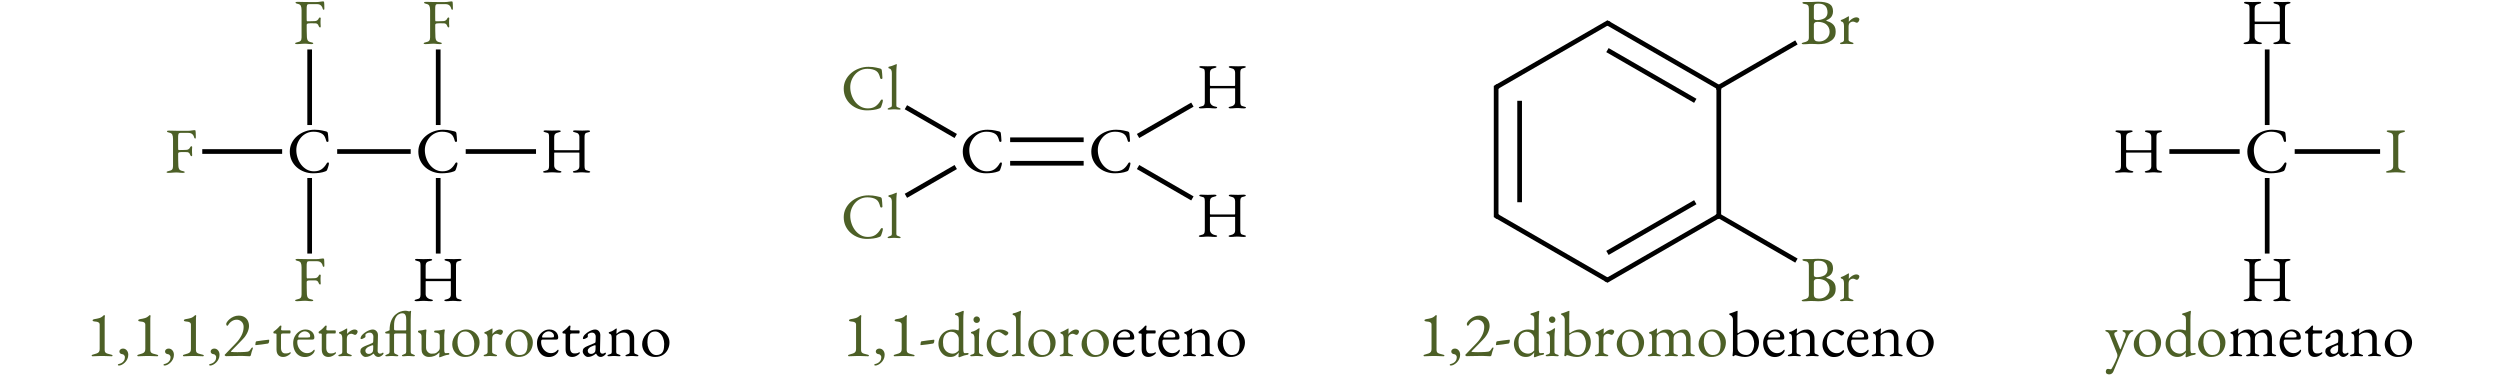 <?xml version="1.0" encoding="UTF-8" standalone="no"?>
<svg
   xmlns:dc="http://purl.org/dc/elements/1.1/"
   xmlns:cc="http://creativecommons.org/ns#"
   xmlns:rdf="http://www.w3.org/1999/02/22-rdf-syntax-ns#"
   xmlns:svg="http://www.w3.org/2000/svg"
   xmlns="http://www.w3.org/2000/svg"
   xmlns:xlink="http://www.w3.org/1999/xlink"
   xmlns:sodipodi="http://sodipodi.sourceforge.net/DTD/sodipodi-0.dtd"
   xmlns:inkscape="http://www.inkscape.org/namespaces/inkscape"
   inkscape:version="1.0 (4035a4f, 2020-05-01)"
   sodipodi:docname="halooalcanos.svg"
   id="svg392"
   version="1.2"
   viewBox="0 0 1060.69 161.44"
   height="161.44pt"
   width="1060.69pt">
  <sodipodi:namedview
     inkscape:current-layer="svg392"
     inkscape:window-maximized="0"
     inkscape:window-y="23"
     inkscape:window-x="0"
     inkscape:cy="107.62667"
     inkscape:cx="707.12663"
     inkscape:zoom="0.77496728"
     showgrid="false"
     id="namedview394"
     inkscape:window-height="480"
     inkscape:window-width="704"
     inkscape:pageshadow="2"
     inkscape:pageopacity="0"
     guidetolerance="10"
     gridtolerance="10"
     objecttolerance="10"
     borderopacity="1"
     bordercolor="#666666"
     pagecolor="#ffffff" />
  <defs
     id="defs87">
    <g
       id="g85">
      <symbol
         id="glyph0-0"
         overflow="visible">
        <path
           id="path10"
           d="M 1.359 0 L 1.359 -12.891 L 12.266 -12.891 L 12.266 0 Z M 2.719 -1.359 L 10.906 -1.359 L 10.906 -11.531 L 2.719 -11.531 Z M 2.719 -1.359 "
           style="stroke:none;" />
      </symbol>
      <symbol
         id="glyph0-1"
         overflow="visible">
        <path
           id="path13"
           d="M 1.609 0.141 C 1.367 0.141 1.176 0.113 1.031 0.062 C 0.883 0.02 0.812 -0.051 0.812 -0.156 C 0.812 -0.375 1.113 -0.539 1.719 -0.656 C 2.406 -0.781 2.879 -0.988 3.141 -1.281 C 3.41 -1.57 3.547 -2.051 3.547 -2.719 L 3.547 -14.234 C 3.547 -15.047 3.441 -15.672 3.234 -16.109 C 3.023 -16.547 2.57 -16.828 1.875 -16.953 C 1.57 -17.016 1.348 -17.086 1.203 -17.172 C 1.055 -17.266 0.984 -17.375 0.984 -17.5 C 0.984 -17.613 1.055 -17.691 1.203 -17.734 C 1.348 -17.773 1.535 -17.797 1.766 -17.797 C 2.441 -17.797 3.008 -17.785 3.469 -17.766 C 3.938 -17.754 4.395 -17.742 4.844 -17.734 C 5.301 -17.723 5.844 -17.719 6.469 -17.719 C 6.988 -17.719 7.547 -17.719 8.141 -17.719 C 8.742 -17.719 9.328 -17.719 9.891 -17.719 C 10.473 -17.719 10.988 -17.766 11.438 -17.859 C 11.883 -17.953 12.27 -18 12.594 -18 C 12.688 -18 12.785 -17.977 12.891 -17.938 C 13.004 -17.906 13.07 -17.844 13.094 -17.75 C 13.125 -17.551 13.148 -17.254 13.172 -16.859 C 13.191 -16.473 13.203 -16.098 13.203 -15.734 C 13.211 -15.367 13.219 -15.125 13.219 -15 C 13.219 -14.613 13.141 -14.422 12.984 -14.422 C 12.891 -14.422 12.805 -14.453 12.734 -14.516 C 12.66 -14.578 12.602 -14.656 12.562 -14.75 C 12.488 -15.062 12.398 -15.328 12.297 -15.547 C 12.191 -15.773 12.07 -15.957 11.938 -16.094 C 11.688 -16.375 11.406 -16.566 11.094 -16.672 C 10.789 -16.773 10.461 -16.828 10.109 -16.828 L 6.656 -16.828 C 6.238 -16.828 5.984 -16.688 5.891 -16.406 C 5.797 -16.133 5.738 -15.816 5.719 -15.453 C 5.707 -15.109 5.703 -14.688 5.703 -14.188 C 5.703 -13.688 5.703 -13.203 5.703 -12.734 C 5.703 -12.273 5.703 -11.812 5.703 -11.344 C 5.703 -10.875 5.707 -10.473 5.719 -10.141 C 5.719 -9.992 5.734 -9.859 5.766 -9.734 C 5.797 -9.609 5.875 -9.547 6 -9.547 C 6.582 -9.547 7.172 -9.555 7.766 -9.578 C 8.367 -9.609 8.832 -9.625 9.156 -9.625 C 9.562 -9.625 9.91 -9.734 10.203 -9.953 C 10.492 -10.172 10.703 -10.438 10.828 -10.75 C 10.859 -10.82 10.926 -10.914 11.031 -11.031 C 11.145 -11.145 11.238 -11.203 11.312 -11.203 C 11.383 -11.203 11.469 -11.16 11.562 -11.078 C 11.656 -10.992 11.691 -10.891 11.672 -10.766 C 11.648 -10.461 11.629 -10.191 11.609 -9.953 C 11.598 -9.711 11.594 -9.484 11.594 -9.266 C 11.594 -8.992 11.598 -8.719 11.609 -8.438 C 11.629 -8.156 11.648 -7.816 11.672 -7.422 C 11.672 -7.285 11.656 -7.172 11.625 -7.078 C 11.602 -6.992 11.535 -6.953 11.422 -6.953 C 11.242 -6.953 11.102 -7.031 11 -7.188 C 10.906 -7.352 10.836 -7.484 10.797 -7.578 C 10.672 -7.992 10.477 -8.281 10.219 -8.438 C 9.969 -8.594 9.734 -8.672 9.516 -8.672 C 9.273 -8.672 9.039 -8.676 8.812 -8.688 C 8.594 -8.695 8.375 -8.703 8.156 -8.703 C 7.844 -8.703 7.539 -8.703 7.25 -8.703 C 6.957 -8.703 6.664 -8.68 6.375 -8.641 C 6.195 -8.617 6.039 -8.555 5.906 -8.453 C 5.781 -8.359 5.719 -8.195 5.719 -7.969 C 5.719 -7.125 5.723 -6.27 5.734 -5.406 C 5.742 -4.539 5.77 -3.656 5.812 -2.75 C 5.844 -2.164 5.977 -1.703 6.219 -1.359 C 6.469 -1.016 6.93 -0.781 7.609 -0.656 C 7.922 -0.602 8.145 -0.539 8.281 -0.469 C 8.426 -0.395 8.5 -0.289 8.5 -0.156 C 8.5 -0.051 8.426 0.02 8.281 0.062 C 8.145 0.113 7.957 0.141 7.719 0.141 C 7.227 0.141 6.848 0.117 6.578 0.078 C 6.316 0.047 6.082 0.02 5.875 0 C 5.664 -0.031 5.391 -0.047 5.047 -0.047 C 4.609 -0.047 4.219 -0.031 3.875 0 C 3.539 0.02 3.203 0.047 2.859 0.078 C 2.516 0.117 2.098 0.141 1.609 0.141 Z M 1.609 0.141 "
           style="stroke:none;" />
      </symbol>
      <symbol
         id="glyph0-2"
         overflow="visible">
        <path
           id="path16"
           d="M 11.094 0.406 C 9.82 0.406 8.594 0.188 7.406 -0.25 C 6.227 -0.688 5.176 -1.305 4.25 -2.109 C 3.32 -2.922 2.586 -3.895 2.047 -5.031 C 1.516 -6.164 1.25 -7.426 1.25 -8.812 C 1.25 -10.133 1.531 -11.359 2.094 -12.484 C 2.656 -13.609 3.426 -14.586 4.406 -15.422 C 5.395 -16.266 6.52 -16.914 7.781 -17.375 C 9.039 -17.844 10.375 -18.078 11.781 -18.078 C 12.488 -18.078 13.086 -18.047 13.578 -17.984 C 14.066 -17.93 14.539 -17.852 15 -17.75 C 15.469 -17.656 16.008 -17.531 16.625 -17.375 C 16.906 -17.301 17.102 -17.191 17.219 -17.047 C 17.332 -16.898 17.398 -16.695 17.422 -16.438 C 17.461 -16.02 17.508 -15.57 17.562 -15.094 C 17.613 -14.613 17.648 -14.02 17.672 -13.312 C 17.691 -13.176 17.629 -13.066 17.484 -12.984 C 17.348 -12.91 17.203 -12.891 17.047 -12.922 C 16.898 -12.961 16.797 -13.082 16.734 -13.281 C 16.555 -13.969 16.348 -14.562 16.109 -15.062 C 15.879 -15.562 15.523 -15.977 15.047 -16.312 C 14.598 -16.613 14.051 -16.844 13.406 -17 C 12.758 -17.156 12.062 -17.234 11.312 -17.234 C 10.258 -17.234 9.281 -17.02 8.375 -16.594 C 7.477 -16.164 6.707 -15.582 6.062 -14.844 C 5.414 -14.102 4.91 -13.27 4.547 -12.344 C 4.191 -11.414 4.016 -10.457 4.016 -9.469 C 4.016 -8.352 4.191 -7.258 4.547 -6.188 C 4.898 -5.113 5.406 -4.145 6.062 -3.281 C 6.727 -2.414 7.52 -1.723 8.438 -1.203 C 9.352 -0.691 10.375 -0.438 11.5 -0.438 C 12.812 -0.438 13.895 -0.734 14.75 -1.328 C 15.602 -1.93 16.332 -2.77 16.938 -3.844 C 17.062 -4.082 17.242 -4.203 17.484 -4.203 C 17.734 -4.203 17.859 -4.055 17.859 -3.766 C 17.859 -3.617 17.82 -3.383 17.75 -3.062 C 17.676 -2.75 17.578 -2.414 17.453 -2.062 C 17.336 -1.707 17.227 -1.395 17.125 -1.125 C 17 -0.863 16.895 -0.695 16.812 -0.625 C 16.727 -0.551 16.539 -0.469 16.25 -0.375 C 15.57 -0.102 14.766 0.094 13.828 0.219 C 12.898 0.344 11.988 0.406 11.094 0.406 Z M 11.094 0.406 "
           style="stroke:none;" />
      </symbol>
      <symbol
         id="glyph0-3"
         overflow="visible">
        <path
           id="path19"
           d="M 1.797 0.141 C 1.555 0.141 1.363 0.109 1.219 0.047 C 1.082 -0.016 1.016 -0.102 1.016 -0.219 C 1.016 -0.395 1.301 -0.539 1.875 -0.656 C 2.57 -0.781 3.023 -0.988 3.234 -1.281 C 3.441 -1.57 3.547 -2.047 3.547 -2.703 L 3.547 -15.016 C 3.547 -15.66 3.477 -16.113 3.344 -16.375 C 3.207 -16.633 2.789 -16.828 2.094 -16.953 C 1.5 -17.066 1.203 -17.234 1.203 -17.453 C 1.203 -17.555 1.266 -17.641 1.391 -17.703 C 1.516 -17.766 1.711 -17.797 1.984 -17.797 C 2.473 -17.797 2.852 -17.785 3.125 -17.766 C 3.406 -17.754 3.66 -17.742 3.891 -17.734 C 4.129 -17.723 4.43 -17.719 4.797 -17.719 C 5.18 -17.719 5.492 -17.723 5.734 -17.734 C 5.984 -17.742 6.25 -17.754 6.531 -17.766 C 6.812 -17.785 7.195 -17.797 7.688 -17.797 C 8.219 -17.797 8.484 -17.68 8.484 -17.453 C 8.484 -17.328 8.41 -17.227 8.266 -17.156 C 8.117 -17.082 7.891 -17.016 7.578 -16.953 C 6.91 -16.828 6.43 -16.602 6.141 -16.281 C 5.859 -15.969 5.719 -15.547 5.719 -15.016 L 5.719 -9.656 C 5.719 -9.539 5.766 -9.469 5.859 -9.438 C 5.953 -9.414 6.035 -9.406 6.109 -9.406 L 16.219 -9.406 C 16.344 -9.406 16.406 -9.516 16.406 -9.734 L 16.406 -15.047 C 16.406 -15.535 16.281 -15.941 16.031 -16.266 C 15.781 -16.598 15.305 -16.828 14.609 -16.953 C 14.305 -17.016 14.082 -17.082 13.938 -17.156 C 13.789 -17.227 13.719 -17.328 13.719 -17.453 C 13.719 -17.68 13.977 -17.797 14.5 -17.797 C 14.988 -17.797 15.395 -17.785 15.719 -17.766 C 16.039 -17.754 16.344 -17.742 16.625 -17.734 C 16.914 -17.723 17.266 -17.719 17.672 -17.719 C 17.992 -17.719 18.242 -17.723 18.422 -17.734 C 18.609 -17.742 18.816 -17.754 19.047 -17.766 C 19.285 -17.785 19.656 -17.797 20.156 -17.797 C 20.406 -17.797 20.598 -17.766 20.734 -17.703 C 20.867 -17.641 20.938 -17.555 20.938 -17.453 C 20.938 -17.234 20.641 -17.066 20.047 -16.953 C 19.367 -16.828 18.957 -16.609 18.812 -16.297 C 18.664 -15.992 18.594 -15.578 18.594 -15.047 L 18.594 -2.719 C 18.594 -2.051 18.676 -1.57 18.844 -1.281 C 19.02 -0.988 19.445 -0.781 20.125 -0.656 C 20.707 -0.539 21 -0.395 21 -0.219 C 21 -0.102 20.926 -0.016 20.781 0.047 C 20.633 0.109 20.441 0.141 20.203 0.141 C 19.711 0.141 19.332 0.125 19.062 0.094 C 18.789 0.062 18.535 0.035 18.297 0.016 C 18.055 0.004 17.75 0 17.375 0 C 16.988 0 16.672 0.004 16.422 0.016 C 16.18 0.035 15.914 0.062 15.625 0.094 C 15.332 0.125 14.941 0.141 14.453 0.141 C 14.211 0.141 14.02 0.109 13.875 0.047 C 13.727 -0.016 13.656 -0.102 13.656 -0.219 C 13.656 -0.344 13.723 -0.43 13.859 -0.484 C 13.992 -0.547 14.219 -0.602 14.531 -0.656 C 15.113 -0.758 15.57 -0.969 15.906 -1.281 C 16.238 -1.602 16.406 -2.055 16.406 -2.641 L 16.406 -7.969 C 16.406 -8.051 16.406 -8.141 16.406 -8.234 C 16.406 -8.328 16.363 -8.375 16.281 -8.375 L 5.859 -8.375 C 5.766 -8.375 5.719 -8.273 5.719 -8.078 L 5.719 -2.891 C 5.719 -2.328 5.926 -1.836 6.344 -1.422 C 6.77 -1.016 7.289 -0.758 7.906 -0.656 C 8.219 -0.602 8.441 -0.547 8.578 -0.484 C 8.711 -0.43 8.781 -0.344 8.781 -0.219 C 8.781 -0.102 8.707 -0.016 8.562 0.047 C 8.414 0.109 8.223 0.141 7.984 0.141 C 7.492 0.141 7.086 0.125 6.766 0.094 C 6.453 0.062 6.148 0.035 5.859 0.016 C 5.566 0.004 5.211 0 4.797 0 C 4.41 0 4.086 0.004 3.828 0.016 C 3.566 0.035 3.285 0.062 2.984 0.094 C 2.68 0.125 2.285 0.141 1.797 0.141 Z M 1.797 0.141 "
           style="stroke:none;" />
      </symbol>
      <symbol
         id="glyph0-4"
         overflow="visible">
        <path
           id="path22"
           d="M 1.062 0.078 C 0.969 0.078 0.852 0.062 0.719 0.031 C 0.582 0.008 0.516 -0.051 0.516 -0.156 C 0.516 -0.301 0.582 -0.406 0.719 -0.469 C 0.852 -0.539 0.992 -0.602 1.141 -0.656 C 1.41 -0.75 1.672 -0.852 1.922 -0.969 C 2.18 -1.082 2.312 -1.32 2.312 -1.688 L 2.312 -15.438 C 2.312 -15.957 2.219 -16.395 2.031 -16.75 C 1.844 -17.102 1.52 -17.328 1.062 -17.422 C 0.914 -17.461 0.844 -17.582 0.844 -17.781 C 0.844 -17.957 0.906 -18.066 1.031 -18.109 C 1.508 -18.211 1.922 -18.32 2.266 -18.438 C 2.609 -18.562 2.93 -18.688 3.234 -18.812 C 3.535 -18.938 3.828 -19.055 4.109 -19.172 C 4.18 -19.203 4.238 -19.219 4.281 -19.219 C 4.312 -19.219 4.344 -19.191 4.375 -19.141 C 4.406 -19.098 4.422 -19.062 4.422 -19.031 C 4.422 -18.863 4.383 -18.508 4.312 -17.969 C 4.25 -17.438 4.219 -16.555 4.219 -15.328 L 4.219 -1.688 C 4.219 -1.32 4.344 -1.082 4.594 -0.969 C 4.852 -0.852 5.125 -0.75 5.406 -0.656 C 5.539 -0.602 5.676 -0.539 5.812 -0.469 C 5.957 -0.406 6.031 -0.301 6.031 -0.156 C 6.031 -0.051 5.957 0.008 5.812 0.031 C 5.676 0.062 5.566 0.078 5.484 0.078 C 5.141 0.078 4.859 0.062 4.641 0.031 C 4.43 0.008 4.234 -0.004 4.047 -0.016 C 3.859 -0.035 3.598 -0.047 3.266 -0.047 C 2.961 -0.047 2.707 -0.035 2.5 -0.016 C 2.301 -0.004 2.102 0.008 1.906 0.031 C 1.707 0.062 1.426 0.078 1.062 0.078 Z M 1.062 0.078 "
           style="stroke:none;" />
      </symbol>
      <symbol
         id="glyph0-5"
         overflow="visible">
        <path
           id="path25"
           d="M 1.312 0.141 C 1.07 0.141 0.879 0.113 0.734 0.062 C 0.586 0.02 0.516 -0.051 0.516 -0.156 C 0.516 -0.375 0.816 -0.539 1.422 -0.656 C 2.109 -0.781 2.633 -0.988 3 -1.281 C 3.363 -1.57 3.547 -2.047 3.547 -2.703 L 3.547 -14.969 C 3.547 -15.625 3.406 -16.102 3.125 -16.406 C 2.852 -16.719 2.383 -16.898 1.719 -16.953 C 1.406 -16.992 1.176 -17.062 1.031 -17.156 C 0.883 -17.258 0.812 -17.375 0.812 -17.5 C 0.812 -17.613 0.883 -17.691 1.031 -17.734 C 1.176 -17.773 1.367 -17.797 1.609 -17.797 C 2.098 -17.797 2.477 -17.797 2.75 -17.797 C 3.02 -17.797 3.281 -17.789 3.531 -17.781 C 3.781 -17.781 4.082 -17.781 4.438 -17.781 C 4.789 -17.781 5.094 -17.789 5.344 -17.812 C 5.594 -17.844 5.879 -17.863 6.203 -17.875 C 6.523 -17.895 6.945 -17.906 7.469 -17.906 C 9.594 -17.906 11.176 -17.602 12.219 -17 C 13.27 -16.395 13.797 -15.344 13.797 -13.844 C 13.797 -13.227 13.691 -12.688 13.484 -12.219 C 13.273 -11.758 13.07 -11.43 12.875 -11.234 C 12.582 -10.941 12.316 -10.719 12.078 -10.562 C 11.836 -10.406 11.492 -10.238 11.047 -10.062 C 10.973 -10.039 10.938 -10 10.938 -9.938 C 10.938 -9.875 10.973 -9.82 11.047 -9.781 C 11.461 -9.656 11.891 -9.492 12.328 -9.297 C 12.773 -9.098 13.191 -8.836 13.578 -8.516 C 13.973 -8.203 14.297 -7.785 14.547 -7.266 C 14.797 -6.742 14.922 -6.086 14.922 -5.297 C 14.922 -4.297 14.758 -3.504 14.438 -2.922 C 14.113 -2.336 13.734 -1.891 13.297 -1.578 C 12.867 -1.273 12.461 -1.02 12.078 -0.812 C 11.516 -0.52 10.859 -0.289 10.109 -0.125 C 9.367 0.031 8.477 0.109 7.438 0.109 C 7.207 0.109 6.852 0.086 6.375 0.047 C 5.906 0.016 5.398 0 4.859 0 C 4.379 0 3.973 0.004 3.641 0.016 C 3.316 0.035 2.977 0.062 2.625 0.094 C 2.27 0.125 1.832 0.141 1.312 0.141 Z M 7.828 -1.016 C 8.629 -1.016 9.375 -1.191 10.062 -1.547 C 10.75 -1.91 11.301 -2.406 11.719 -3.031 C 12.133 -3.664 12.344 -4.375 12.344 -5.156 C 12.344 -5.863 12.223 -6.445 11.984 -6.906 C 11.754 -7.375 11.484 -7.754 11.172 -8.047 C 10.867 -8.336 10.586 -8.547 10.328 -8.672 C 10.098 -8.816 9.727 -8.969 9.219 -9.125 C 8.707 -9.281 8.039 -9.359 7.219 -9.359 C 6.645 -9.359 6.242 -9.238 6.016 -9 C 5.785 -8.758 5.672 -8.551 5.672 -8.375 L 5.672 -2.938 C 5.672 -2.176 5.859 -1.664 6.234 -1.406 C 6.609 -1.145 7.141 -1.016 7.828 -1.016 Z M 6.922 -10.109 C 7.41 -10.109 7.941 -10.16 8.516 -10.266 C 9.086 -10.379 9.656 -10.594 10.219 -10.906 C 10.426 -11.008 10.68 -11.27 10.984 -11.688 C 11.297 -12.113 11.453 -12.719 11.453 -13.5 C 11.453 -14.02 11.352 -14.555 11.156 -15.109 C 10.957 -15.672 10.57 -16.141 10 -16.516 C 9.438 -16.898 8.594 -17.094 7.469 -17.094 C 6.727 -17.094 6.242 -16.992 6.016 -16.797 C 5.785 -16.598 5.672 -16.289 5.672 -15.875 L 5.672 -11.125 C 5.672 -10.656 5.82 -10.367 6.125 -10.266 C 6.438 -10.16 6.703 -10.109 6.922 -10.109 Z M 6.922 -10.109 "
           style="stroke:none;" />
      </symbol>
      <symbol
         id="glyph0-6"
         overflow="visible">
        <path
           id="path28"
           d="M 1.344 0.078 C 1.156 0.078 1.016 0.055 0.922 0.016 C 0.836 -0.023 0.797 -0.102 0.797 -0.219 C 0.797 -0.363 0.848 -0.457 0.953 -0.5 C 1.066 -0.551 1.223 -0.602 1.422 -0.656 C 1.766 -0.75 2.02 -0.879 2.188 -1.047 C 2.363 -1.223 2.453 -1.438 2.453 -1.688 L 2.453 -7.547 C 2.453 -8.035 2.379 -8.461 2.234 -8.828 C 2.086 -9.191 1.789 -9.422 1.344 -9.516 C 1.27 -9.535 1.203 -9.582 1.141 -9.656 C 1.086 -9.727 1.062 -9.801 1.062 -9.875 C 1.062 -10.051 1.145 -10.16 1.312 -10.203 C 1.781 -10.348 2.273 -10.562 2.797 -10.844 C 3.316 -11.125 3.723 -11.352 4.016 -11.531 C 4.117 -11.602 4.203 -11.648 4.266 -11.672 C 4.328 -11.703 4.379 -11.719 4.422 -11.719 C 4.504 -11.719 4.547 -11.656 4.547 -11.531 C 4.547 -11.477 4.539 -11.344 4.531 -11.125 C 4.531 -10.906 4.523 -10.648 4.516 -10.359 C 4.504 -10.066 4.488 -9.773 4.469 -9.484 C 4.469 -9.453 4.488 -9.438 4.531 -9.438 C 4.82 -9.801 5.145 -10.117 5.5 -10.391 C 5.852 -10.66 6.211 -10.875 6.578 -11.031 C 6.953 -11.195 7.312 -11.281 7.656 -11.281 C 8.039 -11.281 8.352 -11.195 8.594 -11.031 C 8.844 -10.875 8.969 -10.672 8.969 -10.422 C 8.969 -10.234 8.914 -10.031 8.812 -9.812 C 8.719 -9.594 8.586 -9.398 8.422 -9.234 C 8.254 -9.078 8.082 -9 7.906 -9 C 7.801 -9 7.68 -9.02 7.547 -9.062 C 7.422 -9.113 7.285 -9.176 7.141 -9.25 C 6.992 -9.301 6.848 -9.352 6.703 -9.406 C 6.555 -9.457 6.41 -9.484 6.266 -9.484 C 5.828 -9.484 5.406 -9.328 5 -9.016 C 4.594 -8.711 4.391 -8.109 4.391 -7.203 L 4.391 -1.688 C 4.391 -1.457 4.516 -1.266 4.766 -1.109 C 5.023 -0.953 5.379 -0.801 5.828 -0.656 C 6.035 -0.602 6.191 -0.547 6.297 -0.484 C 6.41 -0.43 6.469 -0.344 6.469 -0.219 C 6.469 -0.02 6.285 0.078 5.922 0.078 C 5.367 0.078 4.953 0.055 4.672 0.016 C 4.391 -0.023 4.016 -0.047 3.547 -0.047 C 3.234 -0.047 2.984 -0.035 2.797 -0.016 C 2.609 -0.004 2.406 0.008 2.188 0.031 C 1.977 0.062 1.695 0.078 1.344 0.078 Z M 1.344 0.078 "
           style="stroke:none;" />
      </symbol>
      <symbol
         id="glyph0-7"
         overflow="visible">
        <path
           id="path31"
           d="M 1.312 0.141 C 1.07 0.141 0.879 0.113 0.734 0.062 C 0.586 0.02 0.516 -0.051 0.516 -0.156 C 0.516 -0.375 0.816 -0.539 1.422 -0.656 C 2.109 -0.781 2.633 -0.988 3 -1.281 C 3.363 -1.57 3.547 -2.035 3.547 -2.672 L 3.547 -15 C 3.547 -15.633 3.41 -16.086 3.141 -16.359 C 2.879 -16.629 2.406 -16.828 1.719 -16.953 C 1.113 -17.066 0.812 -17.25 0.812 -17.5 C 0.812 -17.613 0.883 -17.691 1.031 -17.734 C 1.176 -17.773 1.367 -17.797 1.609 -17.797 C 2.098 -17.797 2.5 -17.785 2.812 -17.766 C 3.133 -17.754 3.441 -17.742 3.734 -17.734 C 4.023 -17.723 4.379 -17.719 4.797 -17.719 C 5.203 -17.719 5.531 -17.723 5.781 -17.734 C 6.031 -17.742 6.301 -17.754 6.594 -17.766 C 6.883 -17.785 7.273 -17.797 7.766 -17.797 C 8.004 -17.797 8.195 -17.773 8.344 -17.734 C 8.488 -17.691 8.562 -17.613 8.562 -17.5 C 8.562 -17.375 8.488 -17.266 8.344 -17.172 C 8.195 -17.086 7.969 -17.016 7.656 -16.953 C 6.988 -16.828 6.5 -16.629 6.188 -16.359 C 5.875 -16.086 5.719 -15.633 5.719 -15 L 5.719 -2.672 C 5.719 -2.035 5.91 -1.57 6.297 -1.281 C 6.68 -0.988 7.207 -0.781 7.875 -0.656 C 8.188 -0.602 8.414 -0.539 8.562 -0.469 C 8.707 -0.395 8.781 -0.289 8.781 -0.156 C 8.781 -0.051 8.707 0.02 8.562 0.062 C 8.414 0.113 8.223 0.141 7.984 0.141 C 7.492 0.141 7.086 0.125 6.766 0.094 C 6.453 0.062 6.148 0.035 5.859 0.016 C 5.566 0.004 5.211 0 4.797 0 C 4.336 0 3.941 0.004 3.609 0.016 C 3.273 0.035 2.93 0.062 2.578 0.094 C 2.223 0.125 1.801 0.141 1.312 0.141 Z M 1.312 0.141 "
           style="stroke:none;" />
      </symbol>
      <symbol
         id="glyph0-8"
         overflow="visible">
        <path
           id="path34"
           d="M 2.922 0.078 C 2.785 0.078 2.68 0.039 2.609 -0.031 C 2.547 -0.102 2.516 -0.176 2.516 -0.25 C 2.516 -0.406 2.648 -0.52 2.922 -0.594 C 3.609 -0.781 4.176 -0.953 4.625 -1.109 C 5.07 -1.266 5.398 -1.484 5.609 -1.766 C 5.816 -2.047 5.922 -2.445 5.922 -2.969 L 5.922 -13.391 C 5.922 -13.734 5.812 -13.992 5.594 -14.172 C 5.375 -14.359 5.086 -14.488 4.734 -14.562 C 4.391 -14.633 4.02 -14.68 3.625 -14.703 C 3.445 -14.711 3.285 -14.754 3.141 -14.828 C 2.992 -14.898 2.922 -15.008 2.922 -15.156 C 2.922 -15.281 2.988 -15.391 3.125 -15.484 C 3.258 -15.578 3.414 -15.633 3.594 -15.656 C 4.414 -15.781 5.148 -15.938 5.797 -16.125 C 6.441 -16.312 7.07 -16.719 7.688 -17.344 C 7.707 -17.363 7.727 -17.375 7.75 -17.375 C 7.781 -17.375 7.805 -17.375 7.828 -17.375 C 7.922 -17.375 8 -17.348 8.062 -17.297 C 8.133 -17.254 8.164 -17.195 8.156 -17.125 C 8.113 -16.852 8.082 -16.555 8.062 -16.234 C 8.051 -15.922 8.047 -15.57 8.047 -15.188 L 8.047 -2.641 C 8.047 -2.191 8.129 -1.848 8.297 -1.609 C 8.473 -1.367 8.77 -1.18 9.188 -1.047 C 9.602 -0.91 10.188 -0.754 10.938 -0.578 C 11.039 -0.555 11.141 -0.516 11.234 -0.453 C 11.336 -0.391 11.391 -0.312 11.391 -0.219 C 11.391 -0.02 11.266 0.078 11.016 0.078 C 10.504 0.078 10.035 0.062 9.609 0.031 C 9.18 0.008 8.766 -0.004 8.359 -0.016 C 7.953 -0.035 7.5 -0.047 7 -0.047 C 6.508 -0.047 6.047 -0.035 5.609 -0.016 C 5.18 -0.004 4.75 0.008 4.312 0.031 C 3.875 0.062 3.41 0.078 2.922 0.078 Z M 2.922 0.078 "
           style="stroke:none;" />
      </symbol>
      <symbol
         id="glyph0-9"
         overflow="visible">
        <path
           id="path37"
           d="M 1.031 4.016 C 0.707 4.016 0.547 3.91 0.547 3.703 C 0.547 3.629 0.578 3.562 0.641 3.5 C 0.703 3.438 0.797 3.395 0.922 3.375 C 1.328 3.289 1.727 3.141 2.125 2.922 C 2.52 2.703 2.852 2.383 3.125 1.969 C 3.406 1.562 3.547 1.039 3.547 0.406 C 3.547 0.188 3.441 -0.062 3.234 -0.344 C 3.035 -0.625 2.785 -0.773 2.484 -0.797 C 2.078 -0.828 1.758 -0.953 1.531 -1.172 C 1.312 -1.391 1.203 -1.645 1.203 -1.938 C 1.203 -2.301 1.348 -2.598 1.641 -2.828 C 1.941 -3.066 2.297 -3.188 2.703 -3.188 C 3.359 -3.188 3.898 -2.938 4.328 -2.438 C 4.754 -1.938 4.969 -1.305 4.969 -0.547 C 4.969 0.141 4.828 0.758 4.547 1.312 C 4.273 1.875 3.93 2.352 3.516 2.75 C 3.098 3.156 2.664 3.469 2.219 3.688 C 1.77 3.906 1.375 4.016 1.031 4.016 Z M 1.031 4.016 "
           style="stroke:none;" />
      </symbol>
      <symbol
         id="glyph0-10"
         overflow="visible">
        <path
           id="path40"
           d="M 11.422 0.078 C 11.297 0.078 11.098 0.066 10.828 0.047 C 10.555 0.035 10.242 0.02 9.891 0 C 9.547 -0.02 9.188 -0.035 8.812 -0.047 C 8.445 -0.066 8.094 -0.078 7.75 -0.078 C 7.395 -0.078 6.898 -0.066 6.266 -0.047 C 5.629 -0.035 4.961 -0.023 4.266 -0.016 C 3.566 -0.004 2.953 0.004 2.422 0.016 C 1.898 0.035 1.566 0.047 1.422 0.047 C 1.348 0.047 1.238 -0.008 1.094 -0.125 C 0.945 -0.238 0.875 -0.332 0.875 -0.406 C 0.875 -0.5 0.891 -0.562 0.922 -0.594 C 0.961 -0.633 1.02 -0.691 1.094 -0.766 L 5.75 -5.594 C 6.656 -6.531 7.41 -7.586 8.016 -8.766 C 8.617 -9.941 8.922 -11.129 8.922 -12.328 C 8.922 -13.285 8.629 -14.039 8.047 -14.594 C 7.461 -15.156 6.781 -15.438 6 -15.438 C 5.25 -15.438 4.555 -15.227 3.922 -14.812 C 3.285 -14.406 2.781 -13.875 2.406 -13.219 C 2.344 -13.113 2.27 -13.023 2.188 -12.953 C 2.113 -12.879 2.031 -12.844 1.938 -12.844 C 1.863 -12.844 1.773 -12.922 1.672 -13.078 C 1.578 -13.234 1.531 -13.426 1.531 -13.656 C 1.531 -13.875 1.66 -14.172 1.922 -14.547 C 2.18 -14.93 2.547 -15.32 3.016 -15.719 C 3.492 -16.125 4.062 -16.469 4.719 -16.75 C 5.375 -17.031 6.082 -17.172 6.844 -17.172 C 7.75 -17.172 8.531 -16.977 9.188 -16.594 C 9.844 -16.219 10.344 -15.691 10.688 -15.016 C 11.031 -14.348 11.203 -13.566 11.203 -12.672 C 11.203 -12.18 11.113 -11.656 10.938 -11.094 C 10.77 -10.531 10.535 -9.973 10.234 -9.422 C 9.93 -8.879 9.594 -8.375 9.219 -7.906 C 8.977 -7.613 8.625 -7.227 8.156 -6.75 C 7.695 -6.27 7.195 -5.754 6.656 -5.203 C 6.125 -4.66 5.617 -4.145 5.141 -3.656 C 4.66 -3.176 4.266 -2.773 3.953 -2.453 C 3.641 -2.141 3.484 -1.969 3.484 -1.938 C 3.484 -1.844 3.613 -1.781 3.875 -1.75 C 4.176 -1.727 4.52 -1.707 4.906 -1.688 C 5.301 -1.664 5.754 -1.656 6.266 -1.656 C 6.797 -1.656 7.32 -1.664 7.844 -1.688 C 8.375 -1.707 8.883 -1.727 9.375 -1.75 C 9.906 -1.781 10.316 -1.82 10.609 -1.875 C 10.898 -1.938 11.145 -2.051 11.344 -2.219 C 11.539 -2.395 11.75 -2.664 11.969 -3.031 C 12.039 -3.133 12.133 -3.266 12.25 -3.422 C 12.375 -3.578 12.508 -3.656 12.656 -3.656 C 12.738 -3.656 12.789 -3.617 12.812 -3.547 C 12.832 -3.473 12.844 -3.398 12.844 -3.328 C 12.844 -3.234 12.789 -3.055 12.688 -2.797 C 12.594 -2.535 12.477 -2.211 12.344 -1.828 C 12.219 -1.441 12.113 -1.023 12.031 -0.578 C 11.969 -0.285 11.875 -0.102 11.75 -0.031 C 11.625 0.039 11.516 0.078 11.422 0.078 Z M 11.422 0.078 "
           style="stroke:none;" />
      </symbol>
      <symbol
         id="glyph0-11"
         overflow="visible">
        <path
           id="path43"
           d="M 0.953 -4.641 C 0.848 -4.641 0.797 -4.691 0.797 -4.797 C 0.797 -5.109 0.832 -5.426 0.906 -5.75 C 0.988 -6.082 1.098 -6.254 1.234 -6.266 C 2.098 -6.398 2.969 -6.523 3.844 -6.641 C 4.719 -6.754 5.594 -6.859 6.469 -6.953 C 6.52 -6.953 6.566 -6.938 6.609 -6.906 C 6.66 -6.883 6.688 -6.848 6.688 -6.797 C 6.688 -6.441 6.645 -6.113 6.562 -5.812 C 6.477 -5.52 6.328 -5.352 6.109 -5.312 C 5.285 -5.188 4.453 -5.062 3.609 -4.938 C 2.766 -4.82 1.879 -4.723 0.953 -4.641 Z M 0.953 -4.641 "
           style="stroke:none;" />
      </symbol>
      <symbol
         id="glyph0-12"
         overflow="visible">
        <path
           id="path46"
           d="M 5.156 0.375 C 4.258 0.375 3.562 0.102 3.062 -0.438 C 2.562 -0.977 2.312 -1.785 2.312 -2.859 L 2.312 -9.188 C 2.312 -9.332 2.254 -9.438 2.141 -9.5 C 2.035 -9.562 1.801 -9.594 1.438 -9.594 L 1.281 -9.594 C 1.188 -9.594 1.109 -9.648 1.047 -9.766 C 0.984 -9.891 0.953 -10.016 0.953 -10.141 C 0.953 -10.18 0.977 -10.238 1.031 -10.312 C 1.094 -10.383 1.129 -10.426 1.141 -10.438 C 1.504 -10.695 1.836 -10.953 2.141 -11.203 C 2.441 -11.461 2.711 -11.711 2.953 -11.953 C 3.203 -12.203 3.41 -12.426 3.578 -12.625 C 3.66 -12.719 3.734 -12.797 3.797 -12.859 C 3.867 -12.922 3.945 -12.953 4.031 -12.953 C 4.125 -12.953 4.211 -12.93 4.297 -12.891 C 4.379 -12.859 4.41 -12.781 4.391 -12.656 L 4.25 -11.422 C 4.227 -11.223 4.27 -11.086 4.375 -11.016 C 4.488 -10.941 4.664 -10.906 4.906 -10.906 L 8.016 -10.906 C 8.086 -10.906 8.148 -10.844 8.203 -10.719 C 8.254 -10.602 8.281 -10.469 8.281 -10.312 C 8.281 -10.145 8.254 -9.984 8.203 -9.828 C 8.148 -9.672 8.086 -9.594 8.016 -9.594 L 5.312 -9.594 C 4.863 -9.594 4.566 -9.555 4.422 -9.484 C 4.285 -9.41 4.219 -9.191 4.219 -8.828 L 4.219 -3.469 C 4.219 -2.738 4.375 -2.164 4.688 -1.75 C 5 -1.332 5.445 -1.125 6.031 -1.125 C 6.551 -1.125 6.957 -1.16 7.25 -1.234 C 7.539 -1.316 7.805 -1.441 8.047 -1.609 C 8.078 -1.641 8.113 -1.656 8.156 -1.656 C 8.227 -1.656 8.273 -1.613 8.297 -1.531 C 8.328 -1.457 8.344 -1.375 8.344 -1.281 C 8.344 -1.188 8.191 -1.004 7.891 -0.734 C 7.586 -0.461 7.195 -0.211 6.719 0.016 C 6.238 0.254 5.719 0.375 5.156 0.375 Z M 5.156 0.375 "
           style="stroke:none;" />
      </symbol>
      <symbol
         id="glyph0-13"
         overflow="visible">
        <path
           id="path49"
           d="M 5.812 0.406 C 4.812 0.406 3.938 0.16 3.188 -0.328 C 2.445 -0.816 1.863 -1.508 1.438 -2.406 C 1.02 -3.312 0.812 -4.352 0.812 -5.531 C 0.812 -6.582 1.051 -7.539 1.531 -8.406 C 2.02 -9.27 2.66 -9.961 3.453 -10.484 C 4.254 -11.016 5.129 -11.281 6.078 -11.281 C 6.805 -11.281 7.453 -11.133 8.016 -10.844 C 8.578 -10.562 9.016 -10.16 9.328 -9.641 C 9.648 -9.117 9.812 -8.523 9.812 -7.859 C 9.812 -7.285 9.539 -7 9 -7 L 3.25 -7 C 2.988 -7 2.805 -6.93 2.703 -6.797 C 2.609 -6.66 2.562 -6.395 2.562 -6 C 2.562 -5.125 2.75 -4.328 3.125 -3.609 C 3.508 -2.891 4.02 -2.316 4.656 -1.891 C 5.289 -1.461 5.992 -1.25 6.766 -1.25 C 7.305 -1.25 7.801 -1.352 8.25 -1.562 C 8.695 -1.77 9.094 -2.078 9.438 -2.484 C 9.508 -2.578 9.562 -2.633 9.594 -2.656 C 9.633 -2.688 9.68 -2.703 9.734 -2.703 C 9.879 -2.703 9.953 -2.609 9.953 -2.422 C 9.953 -2.078 9.789 -1.695 9.469 -1.281 C 9.188 -0.938 8.852 -0.633 8.469 -0.375 C 8.094 -0.125 7.676 0.066 7.219 0.203 C 6.77 0.336 6.301 0.406 5.812 0.406 Z M 3.297 -7.859 L 5.781 -7.859 C 6.219 -7.859 6.586 -7.863 6.891 -7.875 C 7.203 -7.895 7.504 -7.93 7.797 -7.984 C 7.891 -8.004 7.945 -8.062 7.969 -8.156 C 8 -8.258 8.016 -8.406 8.016 -8.594 C 8.016 -9.113 7.781 -9.562 7.312 -9.938 C 6.852 -10.312 6.305 -10.5 5.672 -10.5 C 5.254 -10.5 4.836 -10.375 4.422 -10.125 C 4.004 -9.883 3.656 -9.582 3.375 -9.219 C 3.102 -8.852 2.969 -8.488 2.969 -8.125 C 2.969 -7.945 3.078 -7.859 3.297 -7.859 Z M 3.297 -7.859 "
           style="stroke:none;" />
      </symbol>
      <symbol
         id="glyph0-14"
         overflow="visible">
        <path
           id="path52"
           d="M 3.188 0.375 C 2.863 0.375 2.531 0.25 2.188 0 C 1.852 -0.25 1.57 -0.555 1.344 -0.922 C 1.125 -1.285 1.016 -1.633 1.016 -1.969 C 1.016 -2.539 1.164 -2.988 1.469 -3.312 C 1.781 -3.645 2.27 -3.945 2.938 -4.219 L 5.719 -5.375 C 6.082 -5.52 6.297 -5.645 6.359 -5.75 C 6.43 -5.863 6.473 -6.102 6.484 -6.469 L 6.547 -8.203 C 6.566 -8.68 6.43 -9.094 6.141 -9.438 C 5.859 -9.781 5.457 -9.953 4.938 -9.953 C 4.664 -9.953 4.391 -9.906 4.109 -9.812 C 3.836 -9.719 3.613 -9.602 3.438 -9.469 C 3.32 -9.395 3.242 -9.285 3.203 -9.141 C 3.172 -8.992 3.156 -8.836 3.156 -8.672 C 3.156 -8.598 3.16 -8.516 3.172 -8.422 C 3.18 -8.328 3.188 -8.242 3.188 -8.172 C 3.188 -8.086 3.07 -7.969 2.844 -7.812 C 2.625 -7.656 2.367 -7.516 2.078 -7.391 C 1.797 -7.273 1.566 -7.219 1.391 -7.219 C 1.297 -7.219 1.223 -7.238 1.172 -7.281 C 1.117 -7.332 1.094 -7.395 1.094 -7.469 C 1.094 -7.758 1.188 -8.07 1.375 -8.406 C 1.562 -8.75 1.832 -9.066 2.188 -9.359 C 2.602 -9.734 3.055 -10.066 3.547 -10.359 C 4.035 -10.648 4.516 -10.875 4.984 -11.031 C 5.461 -11.195 5.883 -11.281 6.25 -11.281 C 6.895 -11.281 7.43 -11.047 7.859 -10.578 C 8.285 -10.117 8.492 -9.547 8.484 -8.859 L 8.344 -2.312 C 8.32 -1.938 8.406 -1.629 8.594 -1.391 C 8.789 -1.148 9.035 -1.031 9.328 -1.031 C 9.773 -1.031 10.109 -1.133 10.328 -1.344 C 10.422 -1.426 10.492 -1.469 10.547 -1.469 C 10.641 -1.469 10.711 -1.441 10.766 -1.391 C 10.828 -1.336 10.859 -1.266 10.859 -1.172 C 10.859 -0.973 10.754 -0.773 10.547 -0.578 C 10.254 -0.285 9.941 -0.055 9.609 0.109 C 9.273 0.285 8.961 0.375 8.672 0.375 C 7.836 0.375 7.176 -0.094 6.688 -1.031 L 6.594 -1.031 C 6 -0.539 5.426 -0.188 4.875 0.031 C 4.332 0.258 3.77 0.375 3.188 0.375 Z M 4.469 -0.922 C 4.832 -0.922 5.141 -0.977 5.391 -1.094 C 5.648 -1.219 5.879 -1.379 6.078 -1.578 C 6.172 -1.672 6.25 -1.797 6.312 -1.953 C 6.375 -2.109 6.414 -2.359 6.438 -2.703 L 6.484 -4.031 C 6.504 -4.227 6.492 -4.375 6.453 -4.469 C 6.422 -4.562 6.352 -4.609 6.25 -4.609 C 6.207 -4.609 6.141 -4.598 6.047 -4.578 C 5.961 -4.555 5.848 -4.52 5.703 -4.469 C 4.734 -4.125 4.062 -3.766 3.688 -3.391 C 3.32 -3.016 3.141 -2.676 3.141 -2.375 C 3.141 -1.895 3.281 -1.531 3.562 -1.281 C 3.844 -1.039 4.145 -0.922 4.469 -0.922 Z M 4.469 -0.922 "
           style="stroke:none;" />
      </symbol>
      <symbol
         id="glyph0-15"
         overflow="visible">
        <path
           id="path55"
           d="M 1.281 0.078 C 1.188 0.078 1.07 0.062 0.938 0.031 C 0.801 0.008 0.734 -0.051 0.734 -0.156 C 0.734 -0.301 0.801 -0.406 0.938 -0.469 C 1.07 -0.539 1.211 -0.602 1.359 -0.656 C 1.629 -0.75 1.891 -0.867 2.141 -1.016 C 2.398 -1.172 2.531 -1.453 2.531 -1.859 L 2.531 -9.547 C 2.352 -9.547 2.113 -9.547 1.812 -9.547 C 1.508 -9.555 1.211 -9.57 0.922 -9.594 C 0.867 -9.613 0.812 -9.68 0.75 -9.797 C 0.688 -9.922 0.656 -10.023 0.656 -10.109 C 0.656 -10.18 0.68 -10.227 0.734 -10.25 C 1.148 -10.363 1.484 -10.477 1.734 -10.594 C 1.992 -10.707 2.258 -10.828 2.531 -10.953 C 2.551 -12.598 2.785 -13.953 3.234 -15.016 C 3.691 -16.086 4.27 -16.93 4.969 -17.547 C 5.676 -18.172 6.395 -18.609 7.125 -18.859 C 7.863 -19.117 8.535 -19.25 9.141 -19.25 C 9.336 -19.25 9.562 -19.234 9.812 -19.203 C 10.07 -19.18 10.328 -19.125 10.578 -19.031 C 10.648 -19.008 10.719 -18.992 10.781 -18.984 C 10.844 -18.984 10.91 -18.988 10.984 -19 C 11.035 -19.039 11.094 -19.07 11.156 -19.094 C 11.227 -19.125 11.301 -19.148 11.375 -19.172 C 11.406 -19.18 11.445 -19.188 11.5 -19.188 C 11.562 -19.188 11.602 -19.176 11.625 -19.156 C 11.656 -19.145 11.672 -19.102 11.672 -19.031 C 11.672 -18.863 11.641 -18.508 11.578 -17.969 C 11.523 -17.438 11.5 -16.555 11.5 -15.328 L 11.5 -1.859 C 11.5 -1.453 11.625 -1.172 11.875 -1.016 C 12.125 -0.867 12.383 -0.75 12.656 -0.656 C 12.801 -0.602 12.941 -0.539 13.078 -0.469 C 13.211 -0.406 13.281 -0.301 13.281 -0.156 C 13.281 -0.051 13.211 0.008 13.078 0.031 C 12.941 0.062 12.828 0.078 12.734 0.078 C 12.367 0.078 12.082 0.062 11.875 0.031 C 11.664 0.008 11.469 -0.004 11.281 -0.016 C 11.102 -0.035 10.852 -0.047 10.531 -0.047 C 10.219 -0.047 9.961 -0.035 9.766 -0.016 C 9.578 -0.004 9.379 0.008 9.172 0.031 C 8.961 0.062 8.676 0.078 8.312 0.078 C 8.219 0.078 8.102 0.062 7.969 0.031 C 7.832 0.008 7.766 -0.051 7.766 -0.156 C 7.766 -0.301 7.832 -0.406 7.969 -0.469 C 8.102 -0.539 8.242 -0.602 8.391 -0.656 C 8.672 -0.75 8.941 -0.867 9.203 -1.016 C 9.461 -1.172 9.594 -1.453 9.594 -1.859 L 9.594 -9.328 C 9.594 -9.43 9.555 -9.5 9.484 -9.531 C 9.41 -9.57 9.348 -9.594 9.297 -9.594 L 5.531 -9.594 C 5.008 -9.594 4.695 -9.539 4.594 -9.438 C 4.488 -9.344 4.438 -9.211 4.438 -9.047 L 4.438 -1.859 C 4.438 -1.453 4.562 -1.172 4.812 -1.016 C 5.07 -0.867 5.336 -0.75 5.609 -0.656 C 5.754 -0.602 5.895 -0.539 6.031 -0.469 C 6.176 -0.406 6.25 -0.301 6.25 -0.156 C 6.25 -0.051 6.176 0.008 6.031 0.031 C 5.895 0.062 5.785 0.078 5.703 0.078 C 5.336 0.078 5.051 0.062 4.844 0.031 C 4.633 0.008 4.438 -0.004 4.25 -0.016 C 4.07 -0.035 3.816 -0.047 3.484 -0.047 C 3.18 -0.047 2.93 -0.035 2.734 -0.016 C 2.547 -0.004 2.348 0.008 2.141 0.031 C 1.93 0.062 1.645 0.078 1.281 0.078 Z M 5.125 -10.906 L 9.359 -10.906 C 9.441 -10.906 9.5 -10.926 9.531 -10.969 C 9.57 -11.02 9.594 -11.086 9.594 -11.172 L 9.594 -15.438 C 9.594 -15.727 9.57 -16.086 9.531 -16.516 C 9.488 -16.941 9.348 -17.32 9.109 -17.656 C 8.867 -17.988 8.457 -18.156 7.875 -18.156 C 7.312 -18.156 6.766 -17.977 6.234 -17.625 C 5.711 -17.27 5.281 -16.711 4.938 -15.953 C 4.602 -15.191 4.438 -14.191 4.438 -12.953 L 4.438 -11.453 C 4.438 -11.234 4.504 -11.086 4.641 -11.016 C 4.785 -10.941 4.945 -10.906 5.125 -10.906 Z M 5.125 -10.906 "
           style="stroke:none;" />
      </symbol>
      <symbol
         id="glyph0-16"
         overflow="visible">
        <path
           id="path58"
           d="M 9.984 0.516 C 9.848 0.516 9.781 0.441 9.781 0.297 C 9.781 0.117 9.801 -0.145 9.844 -0.5 C 9.895 -0.852 9.922 -1.148 9.922 -1.391 C 9.922 -1.422 9.922 -1.453 9.922 -1.484 C 9.922 -1.516 9.922 -1.535 9.922 -1.547 C 9.211 -0.859 8.5 -0.363 7.781 -0.062 C 7.062 0.227 6.273 0.375 5.422 0.375 C 4.836 0.375 4.312 0.25 3.844 0 C 3.375 -0.238 3 -0.598 2.719 -1.078 C 2.445 -1.555 2.312 -2.148 2.312 -2.859 L 2.312 -8.391 C 2.312 -8.797 2.219 -9.113 2.031 -9.344 C 1.852 -9.582 1.555 -9.785 1.141 -9.953 C 1.055 -9.984 0.977 -10.023 0.906 -10.078 C 0.832 -10.141 0.797 -10.242 0.797 -10.391 C 0.797 -10.555 0.832 -10.664 0.906 -10.719 C 0.988 -10.77 1.086 -10.805 1.203 -10.828 C 1.816 -10.859 2.289 -10.906 2.625 -10.969 C 2.969 -11.031 3.395 -11.129 3.906 -11.266 C 3.957 -11.273 3.992 -11.281 4.016 -11.281 C 4.047 -11.281 4.078 -11.281 4.109 -11.281 C 4.316 -11.281 4.41 -11.156 4.391 -10.906 C 4.336 -10.488 4.297 -10.141 4.266 -9.859 C 4.234 -9.578 4.219 -9.227 4.219 -8.812 L 4.219 -3.484 C 4.219 -3.047 4.328 -2.641 4.547 -2.266 C 4.766 -1.898 5.051 -1.598 5.406 -1.359 C 5.758 -1.129 6.129 -1.016 6.516 -1.016 C 6.984 -1.016 7.395 -1.039 7.75 -1.094 C 8.102 -1.145 8.457 -1.297 8.812 -1.547 C 9.008 -1.691 9.258 -1.926 9.562 -2.25 C 9.875 -2.582 10.031 -3.031 10.031 -3.594 L 10.031 -8.594 C 10.031 -8.969 9.914 -9.25 9.688 -9.438 C 9.469 -9.633 9.211 -9.77 8.922 -9.844 C 8.629 -9.914 8.391 -9.953 8.203 -9.953 C 8.047 -9.953 7.91 -9.984 7.797 -10.047 C 7.691 -10.109 7.641 -10.234 7.641 -10.422 C 7.641 -10.578 7.695 -10.68 7.812 -10.734 C 7.926 -10.797 8.055 -10.828 8.203 -10.828 C 8.766 -10.848 9.234 -10.867 9.609 -10.891 C 9.984 -10.922 10.316 -10.969 10.609 -11.031 C 10.91 -11.094 11.227 -11.172 11.562 -11.266 C 11.594 -11.273 11.633 -11.285 11.688 -11.297 C 11.75 -11.305 11.797 -11.312 11.828 -11.312 C 12.066 -11.312 12.188 -11.211 12.188 -11.016 C 12.188 -10.992 12.18 -10.961 12.172 -10.922 C 12.16 -10.879 12.148 -10.828 12.141 -10.766 C 12.117 -10.711 12.094 -10.555 12.062 -10.297 C 12.039 -10.047 12.016 -9.785 11.984 -9.516 C 11.953 -9.242 11.938 -9.035 11.938 -8.891 L 11.938 -2.594 C 11.938 -2.102 11.988 -1.754 12.094 -1.547 C 12.195 -1.336 12.312 -1.234 12.438 -1.234 C 12.582 -1.234 12.797 -1.242 13.078 -1.266 C 13.359 -1.297 13.562 -1.312 13.688 -1.312 C 13.781 -1.312 13.867 -1.289 13.953 -1.25 C 14.047 -1.219 14.094 -1.117 14.094 -0.953 C 14.094 -0.805 14.055 -0.707 13.984 -0.656 C 13.91 -0.613 13.82 -0.586 13.719 -0.578 C 13.008 -0.484 12.398 -0.344 11.891 -0.156 C 11.379 0.02 10.926 0.191 10.531 0.359 C 10.469 0.367 10.379 0.395 10.266 0.438 C 10.16 0.488 10.066 0.516 9.984 0.516 Z M 9.984 0.516 "
           style="stroke:none;" />
      </symbol>
      <symbol
         id="glyph0-17"
         overflow="visible">
        <path
           id="path61"
           d="M 6.375 0.375 C 5.363 0.375 4.445 0.141 3.625 -0.328 C 2.812 -0.797 2.16 -1.441 1.672 -2.266 C 1.191 -3.098 0.953 -4.039 0.953 -5.094 C 0.953 -5.863 1.102 -6.609 1.406 -7.328 C 1.707 -8.055 2.129 -8.719 2.672 -9.312 C 3.211 -9.914 3.848 -10.395 4.578 -10.75 C 5.305 -11.102 6.086 -11.281 6.922 -11.281 C 7.973 -11.281 8.922 -11.023 9.766 -10.516 C 10.617 -10.016 11.297 -9.348 11.797 -8.516 C 12.297 -7.691 12.547 -6.789 12.547 -5.812 C 12.547 -4.75 12.312 -3.742 11.844 -2.797 C 11.383 -1.859 10.695 -1.094 9.781 -0.5 C 8.875 0.082 7.738 0.375 6.375 0.375 Z M 6.953 -0.438 C 7.566 -0.438 8.117 -0.551 8.609 -0.781 C 9.109 -1.02 9.492 -1.406 9.766 -1.938 C 9.984 -2.352 10.129 -2.859 10.203 -3.453 C 10.273 -4.055 10.312 -4.625 10.312 -5.156 C 10.312 -6.031 10.148 -6.867 9.828 -7.672 C 9.516 -8.484 9.07 -9.145 8.5 -9.656 C 7.926 -10.176 7.25 -10.438 6.469 -10.438 C 5.969 -10.438 5.52 -10.359 5.125 -10.203 C 4.738 -10.055 4.383 -9.773 4.062 -9.359 C 3.695 -8.898 3.457 -8.344 3.344 -7.688 C 3.238 -7.031 3.188 -6.375 3.188 -5.719 C 3.188 -4.832 3.348 -3.984 3.672 -3.172 C 4.004 -2.367 4.453 -1.711 5.016 -1.203 C 5.578 -0.691 6.223 -0.438 6.953 -0.438 Z M 6.953 -0.438 "
           style="stroke:none;" />
      </symbol>
      <symbol
         id="glyph0-18"
         overflow="visible">
        <path
           id="path64"
           d="M 1.203 0.078 C 1.035 0.078 0.898 0.055 0.797 0.016 C 0.703 -0.023 0.656 -0.102 0.656 -0.219 C 0.656 -0.363 0.707 -0.457 0.812 -0.5 C 0.926 -0.551 1.082 -0.602 1.281 -0.656 C 1.551 -0.727 1.812 -0.828 2.062 -0.953 C 2.32 -1.078 2.453 -1.32 2.453 -1.688 L 2.453 -7.547 C 2.453 -8.035 2.398 -8.453 2.297 -8.797 C 2.203 -9.148 1.914 -9.391 1.438 -9.516 C 1.375 -9.547 1.312 -9.582 1.25 -9.625 C 1.195 -9.676 1.172 -9.758 1.172 -9.875 C 1.172 -10.07 1.254 -10.18 1.422 -10.203 C 2.055 -10.359 2.57 -10.555 2.969 -10.797 C 3.375 -11.035 3.766 -11.301 4.141 -11.594 C 4.191 -11.625 4.238 -11.648 4.281 -11.672 C 4.332 -11.703 4.383 -11.719 4.438 -11.719 C 4.477 -11.719 4.508 -11.695 4.531 -11.656 C 4.562 -11.625 4.578 -11.582 4.578 -11.531 C 4.578 -11.406 4.551 -11.145 4.5 -10.75 C 4.457 -10.363 4.438 -10.039 4.438 -9.781 C 4.438 -9.707 4.441 -9.641 4.453 -9.578 C 4.461 -9.516 4.477 -9.477 4.5 -9.469 C 5.133 -10.062 5.812 -10.508 6.531 -10.812 C 7.25 -11.125 8.035 -11.281 8.891 -11.281 C 9.773 -11.281 10.508 -10.914 11.094 -10.188 C 11.676 -9.469 11.969 -8.57 11.969 -7.5 L 11.969 -1.688 C 11.969 -1.32 12.094 -1.082 12.344 -0.969 C 12.602 -0.852 12.867 -0.75 13.141 -0.656 C 13.285 -0.602 13.426 -0.539 13.562 -0.469 C 13.695 -0.406 13.766 -0.301 13.766 -0.156 C 13.766 -0.051 13.703 0.008 13.578 0.031 C 13.453 0.062 13.332 0.078 13.219 0.078 C 12.852 0.078 12.57 0.062 12.375 0.031 C 12.176 0.008 11.984 -0.004 11.797 -0.016 C 11.617 -0.035 11.367 -0.047 11.047 -0.047 C 10.734 -0.047 10.477 -0.035 10.281 -0.016 C 10.082 -0.004 9.879 0.008 9.672 0.031 C 9.461 0.062 9.176 0.078 8.812 0.078 C 8.719 0.078 8.602 0.062 8.469 0.031 C 8.332 0.008 8.266 -0.051 8.266 -0.156 C 8.266 -0.301 8.332 -0.406 8.469 -0.469 C 8.602 -0.539 8.742 -0.602 8.891 -0.656 C 9.16 -0.75 9.422 -0.852 9.672 -0.969 C 9.93 -1.082 10.062 -1.32 10.062 -1.688 L 10.062 -7.422 C 10.062 -8.211 9.836 -8.832 9.391 -9.281 C 8.941 -9.727 8.348 -9.961 7.609 -9.984 C 6.953 -9.984 6.379 -9.879 5.891 -9.672 C 5.398 -9.461 4.961 -9.203 4.578 -8.891 C 4.504 -8.816 4.445 -8.719 4.406 -8.594 C 4.375 -8.477 4.359 -8.367 4.359 -8.266 L 4.359 -1.688 C 4.359 -1.32 4.484 -1.078 4.734 -0.953 C 4.992 -0.828 5.258 -0.727 5.531 -0.656 C 5.945 -0.539 6.156 -0.395 6.156 -0.219 C 6.156 -0.102 6.109 -0.023 6.016 0.016 C 5.93 0.055 5.797 0.078 5.609 0.078 C 5.254 0.078 4.969 0.062 4.75 0.031 C 4.539 0.008 4.348 -0.004 4.172 -0.016 C 3.992 -0.035 3.738 -0.047 3.406 -0.047 C 3.094 -0.047 2.844 -0.035 2.656 -0.016 C 2.469 -0.004 2.27 0.008 2.062 0.031 C 1.852 0.062 1.566 0.078 1.203 0.078 Z M 1.203 0.078 "
           style="stroke:none;" />
      </symbol>
      <symbol
         id="glyph0-19"
         overflow="visible">
        <path
           id="path67"
           d="M 9.734 0.516 C 9.691 0.516 9.629 0.477 9.547 0.406 C 9.473 0.332 9.438 0.281 9.438 0.25 C 9.438 0.062 9.457 -0.195 9.5 -0.531 C 9.539 -0.863 9.562 -1.148 9.562 -1.391 L 9.562 -1.547 C 9.289 -1.129 8.852 -0.703 8.25 -0.266 C 7.656 0.16 6.906 0.375 6 0.375 C 4.957 0.375 4.062 0.102 3.312 -0.438 C 2.562 -0.977 1.977 -1.676 1.562 -2.531 C 1.156 -3.383 0.953 -4.27 0.953 -5.188 C 0.953 -6.238 1.195 -7.227 1.688 -8.156 C 2.176 -9.082 2.879 -9.832 3.797 -10.406 C 4.723 -10.988 5.82 -11.281 7.094 -11.281 C 7.457 -11.281 7.82 -11.25 8.188 -11.188 C 8.562 -11.125 8.848 -11.055 9.047 -10.984 C 9.211 -10.93 9.332 -10.906 9.406 -10.906 C 9.531 -10.906 9.594 -11.125 9.594 -11.562 L 9.594 -15.438 C 9.594 -16.176 9.473 -16.672 9.234 -16.922 C 9.004 -17.18 8.672 -17.348 8.234 -17.422 C 8.066 -17.461 7.984 -17.582 7.984 -17.781 C 7.984 -17.938 8.055 -18.047 8.203 -18.109 C 9.004 -18.305 9.629 -18.492 10.078 -18.672 C 10.535 -18.859 10.895 -19.004 11.156 -19.109 C 11.227 -19.148 11.297 -19.172 11.359 -19.172 C 11.422 -19.18 11.469 -19.188 11.5 -19.188 C 11.613 -19.188 11.68 -19.133 11.703 -19.031 C 11.703 -18.926 11.688 -18.738 11.656 -18.469 C 11.625 -18.207 11.586 -17.82 11.547 -17.312 C 11.516 -16.801 11.5 -16.141 11.5 -15.328 L 11.5 -3 C 11.5 -2.383 11.547 -1.938 11.641 -1.656 C 11.734 -1.375 11.879 -1.234 12.078 -1.234 C 12.172 -1.234 12.328 -1.238 12.547 -1.25 C 12.773 -1.27 13.008 -1.289 13.25 -1.312 C 13.57 -1.332 13.734 -1.25 13.734 -1.062 C 13.734 -0.938 13.691 -0.82 13.609 -0.719 C 13.535 -0.625 13.453 -0.578 13.359 -0.578 C 12.848 -0.504 12.348 -0.395 11.859 -0.25 C 11.367 -0.113 10.805 0.086 10.172 0.359 C 10.023 0.43 9.926 0.473 9.875 0.484 C 9.832 0.504 9.785 0.516 9.734 0.516 Z M 6.984 -1.031 C 7.453 -1.031 7.91 -1.148 8.359 -1.391 C 8.816 -1.641 9.219 -1.969 9.562 -2.375 L 9.594 -7.281 C 9.594 -7.77 9.453 -8.25 9.172 -8.719 C 8.891 -9.195 8.5 -9.582 8 -9.875 C 7.5 -10.176 6.914 -10.328 6.25 -10.328 C 5.82 -10.328 5.344 -10.195 4.812 -9.938 C 4.289 -9.688 3.836 -9.238 3.453 -8.594 C 3.078 -7.957 2.891 -7.031 2.891 -5.812 C 2.891 -4.77 3.039 -3.938 3.344 -3.312 C 3.656 -2.688 4.035 -2.207 4.484 -1.875 C 4.93 -1.551 5.383 -1.328 5.844 -1.203 C 6.312 -1.086 6.691 -1.031 6.984 -1.031 Z M 6.984 -1.031 "
           style="stroke:none;" />
      </symbol>
      <symbol
         id="glyph0-20"
         overflow="visible">
        <path
           id="path70"
           d="M 1.203 0.078 C 1.035 0.078 0.898 0.055 0.797 0.016 C 0.703 -0.023 0.656 -0.102 0.656 -0.219 C 0.656 -0.363 0.723 -0.461 0.859 -0.516 C 0.992 -0.566 1.133 -0.613 1.281 -0.656 C 1.664 -0.75 1.957 -0.863 2.156 -1 C 2.352 -1.133 2.453 -1.363 2.453 -1.688 L 2.453 -7.609 C 2.453 -8.098 2.363 -8.531 2.188 -8.906 C 2.02 -9.289 1.703 -9.52 1.234 -9.594 C 1.141 -9.613 1.066 -9.648 1.016 -9.703 C 0.973 -9.754 0.953 -9.836 0.953 -9.953 C 0.953 -10.148 1.035 -10.258 1.203 -10.281 C 1.93 -10.445 2.531 -10.672 3 -10.953 C 3.469 -11.234 3.82 -11.461 4.062 -11.641 C 4.227 -11.766 4.352 -11.828 4.438 -11.828 C 4.551 -11.828 4.609 -11.785 4.609 -11.703 C 4.609 -11.555 4.582 -11.27 4.531 -10.844 C 4.488 -10.414 4.445 -9.941 4.406 -9.422 C 4.375 -8.898 4.359 -8.43 4.359 -8.016 L 4.359 -1.688 C 4.359 -1.383 4.461 -1.16 4.672 -1.016 C 4.879 -0.867 5.164 -0.75 5.531 -0.656 C 5.676 -0.613 5.816 -0.566 5.953 -0.516 C 6.086 -0.461 6.156 -0.363 6.156 -0.219 C 6.156 -0.02 5.973 0.078 5.609 0.078 C 5.266 0.078 4.988 0.062 4.781 0.031 C 4.57 0.008 4.375 -0.004 4.188 -0.016 C 4 -0.035 3.738 -0.047 3.406 -0.047 C 3.094 -0.047 2.836 -0.035 2.641 -0.016 C 2.441 -0.004 2.242 0.008 2.047 0.031 C 1.848 0.062 1.566 0.078 1.203 0.078 Z M 3.375 -14.062 C 3 -14.062 2.676 -14.191 2.406 -14.453 C 2.145 -14.723 2.016 -15.051 2.016 -15.438 C 2.016 -15.832 2.145 -16.16 2.406 -16.422 C 2.676 -16.691 3 -16.828 3.375 -16.828 C 3.781 -16.828 4.113 -16.691 4.375 -16.422 C 4.633 -16.16 4.766 -15.832 4.766 -15.438 C 4.766 -15.051 4.633 -14.723 4.375 -14.453 C 4.113 -14.191 3.781 -14.062 3.375 -14.062 Z M 3.375 -14.062 "
           style="stroke:none;" />
      </symbol>
      <symbol
         id="glyph0-21"
         overflow="visible">
        <path
           id="path73"
           d="M 5.812 0.406 C 4.895 0.406 4.066 0.176 3.328 -0.281 C 2.598 -0.75 2.02 -1.383 1.594 -2.188 C 1.164 -3 0.953 -3.906 0.953 -4.906 C 0.953 -6.094 1.211 -7.164 1.734 -8.125 C 2.254 -9.082 2.945 -9.848 3.812 -10.422 C 4.688 -10.992 5.648 -11.281 6.703 -11.281 C 7.891 -11.281 8.926 -10.961 9.812 -10.328 C 10.031 -10.172 10.141 -10 10.141 -9.812 C 10.141 -9.664 10.078 -9.5 9.953 -9.312 C 9.828 -9.133 9.672 -8.988 9.484 -8.875 C 9.305 -8.758 9.133 -8.703 8.969 -8.703 C 8.875 -8.703 8.781 -8.734 8.688 -8.797 C 8.602 -8.859 8.504 -8.926 8.391 -9 C 7.992 -9.312 7.551 -9.602 7.062 -9.875 C 6.57 -10.145 6.16 -10.281 5.828 -10.281 C 4.941 -10.281 4.219 -9.863 3.656 -9.031 C 3.102 -8.207 2.828 -7.125 2.828 -5.781 C 2.828 -4.926 3.016 -4.148 3.391 -3.453 C 3.766 -2.766 4.266 -2.223 4.891 -1.828 C 5.516 -1.43 6.211 -1.234 6.984 -1.234 C 7.504 -1.234 7.957 -1.316 8.344 -1.484 C 8.727 -1.66 9.133 -1.969 9.562 -2.406 C 9.602 -2.438 9.648 -2.461 9.703 -2.484 C 9.754 -2.516 9.801 -2.531 9.844 -2.531 C 10.039 -2.531 10.141 -2.406 10.141 -2.156 C 10.141 -2.039 10.109 -1.914 10.047 -1.781 C 9.984 -1.645 9.879 -1.488 9.734 -1.312 C 9.441 -0.945 9.094 -0.629 8.688 -0.359 C 8.289 -0.098 7.852 0.094 7.375 0.219 C 6.895 0.344 6.375 0.406 5.812 0.406 Z M 5.812 0.406 "
           style="stroke:none;" />
      </symbol>
      <symbol
         id="glyph0-22"
         overflow="visible">
        <path
           id="path76"
           d="M 7.062 0.375 C 6.664 0.375 6.266 0.336 5.859 0.266 C 5.461 0.191 5.082 0.113 4.719 0.031 C 4.312 -0.082 3.957 -0.18 3.656 -0.266 C 3.363 -0.359 3.172 -0.406 3.078 -0.406 C 2.973 -0.406 2.867 -0.367 2.766 -0.297 C 2.672 -0.223 2.578 -0.141 2.484 -0.047 C 2.391 0.035 2.305 0.078 2.234 0.078 C 2.16 0.078 2.078 0.047 1.984 -0.016 C 1.898 -0.078 1.859 -0.156 1.859 -0.25 C 1.859 -0.406 1.891 -0.68 1.953 -1.078 C 2.016 -1.484 2.047 -1.859 2.047 -2.203 L 2.047 -15.438 C 2.047 -15.906 1.926 -16.312 1.688 -16.656 C 1.457 -17 1.16 -17.254 0.797 -17.422 C 0.723 -17.461 0.645 -17.516 0.562 -17.578 C 0.477 -17.641 0.438 -17.723 0.438 -17.828 C 0.438 -17.922 0.473 -17.984 0.547 -18.016 C 0.617 -18.055 0.691 -18.086 0.766 -18.109 C 1.004 -18.16 1.328 -18.258 1.734 -18.406 C 2.141 -18.551 2.523 -18.695 2.891 -18.844 C 3.254 -18.988 3.5 -19.086 3.625 -19.141 C 3.738 -19.191 3.82 -19.219 3.875 -19.219 C 3.906 -19.219 3.938 -19.195 3.969 -19.156 C 4.008 -19.125 4.031 -19.082 4.031 -19.031 C 4.031 -18.957 4.016 -18.648 3.984 -18.109 C 3.961 -17.578 3.953 -16.93 3.953 -16.172 L 3.953 -10.578 C 3.953 -10.234 3.969 -10 4 -9.875 C 4.039 -9.758 4.109 -9.691 4.203 -9.672 C 4.766 -10.148 5.414 -10.535 6.156 -10.828 C 6.906 -11.129 7.578 -11.281 8.172 -11.281 C 9.098 -11.281 9.93 -11.047 10.672 -10.578 C 11.41 -10.109 12 -9.469 12.438 -8.656 C 12.875 -7.844 13.094 -6.93 13.094 -5.922 C 13.094 -4.68 12.836 -3.582 12.328 -2.625 C 11.816 -1.676 11.109 -0.938 10.203 -0.406 C 9.305 0.113 8.258 0.375 7.062 0.375 Z M 7.688 -0.469 C 8.375 -0.469 8.969 -0.68 9.469 -1.109 C 9.969 -1.535 10.352 -2.113 10.625 -2.844 C 10.906 -3.582 11.047 -4.406 11.047 -5.312 C 11.047 -6.02 10.91 -6.742 10.641 -7.484 C 10.379 -8.234 9.973 -8.863 9.422 -9.375 C 8.867 -9.883 8.156 -10.141 7.281 -10.141 C 6.551 -10.141 5.91 -10.02 5.359 -9.781 C 4.816 -9.551 4.348 -9.254 3.953 -8.891 L 3.953 -3.594 C 3.953 -2.957 4.129 -2.406 4.484 -1.938 C 4.836 -1.469 5.301 -1.102 5.875 -0.844 C 6.445 -0.594 7.051 -0.469 7.688 -0.469 Z M 7.688 -0.469 "
           style="stroke:none;" />
      </symbol>
      <symbol
         id="glyph0-23"
         overflow="visible">
        <path
           id="path79"
           d="M 1.203 0.078 C 1.055 0.078 0.926 0.055 0.812 0.016 C 0.707 -0.016 0.656 -0.094 0.656 -0.219 C 0.656 -0.344 0.711 -0.43 0.828 -0.484 C 0.953 -0.547 1.102 -0.602 1.281 -0.656 C 1.531 -0.75 1.785 -0.852 2.047 -0.969 C 2.316 -1.082 2.453 -1.32 2.453 -1.688 L 2.453 -7.547 C 2.453 -8.035 2.395 -8.469 2.281 -8.844 C 2.176 -9.219 1.891 -9.441 1.422 -9.516 C 1.348 -9.535 1.285 -9.57 1.234 -9.625 C 1.191 -9.676 1.172 -9.758 1.172 -9.875 C 1.172 -10.051 1.242 -10.16 1.391 -10.203 C 1.879 -10.328 2.27 -10.457 2.562 -10.594 C 2.852 -10.727 3.113 -10.879 3.344 -11.047 C 3.57 -11.223 3.848 -11.41 4.172 -11.609 C 4.203 -11.629 4.234 -11.648 4.266 -11.672 C 4.305 -11.703 4.359 -11.719 4.422 -11.719 C 4.523 -11.719 4.578 -11.656 4.578 -11.531 C 4.578 -11.406 4.551 -11.145 4.5 -10.75 C 4.457 -10.363 4.438 -10.039 4.438 -9.781 C 4.438 -9.602 4.457 -9.5 4.5 -9.469 L 4.547 -9.469 C 4.973 -9.863 5.523 -10.266 6.203 -10.672 C 6.879 -11.078 7.75 -11.281 8.812 -11.281 C 9.457 -11.281 10 -11.141 10.438 -10.859 C 10.875 -10.578 11.238 -10.094 11.531 -9.406 L 11.609 -9.406 C 12.191 -9.938 12.852 -10.379 13.594 -10.734 C 14.344 -11.098 15.164 -11.281 16.062 -11.281 C 16.656 -11.281 17.148 -11.098 17.547 -10.734 C 17.953 -10.379 18.258 -9.91 18.469 -9.328 C 18.676 -8.742 18.781 -8.133 18.781 -7.5 L 18.781 -1.688 C 18.781 -1.32 18.906 -1.082 19.156 -0.969 C 19.414 -0.852 19.68 -0.75 19.953 -0.656 C 20.141 -0.602 20.289 -0.547 20.406 -0.484 C 20.52 -0.43 20.578 -0.344 20.578 -0.219 C 20.578 -0.102 20.535 -0.023 20.453 0.016 C 20.379 0.055 20.242 0.078 20.047 0.078 C 19.68 0.078 19.395 0.062 19.188 0.031 C 18.988 0.008 18.801 -0.004 18.625 -0.016 C 18.457 -0.035 18.211 -0.047 17.891 -0.047 C 17.578 -0.047 17.32 -0.035 17.125 -0.016 C 16.926 -0.004 16.719 0.008 16.5 0.031 C 16.281 0.062 15.988 0.078 15.625 0.078 C 15.457 0.078 15.32 0.055 15.219 0.016 C 15.125 -0.023 15.078 -0.102 15.078 -0.219 C 15.078 -0.363 15.133 -0.461 15.25 -0.516 C 15.375 -0.566 15.523 -0.613 15.703 -0.656 C 15.992 -0.727 16.258 -0.828 16.5 -0.953 C 16.75 -1.078 16.875 -1.32 16.875 -1.688 L 16.875 -7.422 C 16.875 -7.859 16.773 -8.27 16.578 -8.656 C 16.379 -9.051 16.113 -9.375 15.781 -9.625 C 15.457 -9.875 15.098 -10 14.703 -10 C 14.242 -10 13.816 -9.941 13.422 -9.828 C 13.035 -9.723 12.672 -9.535 12.328 -9.266 C 11.816 -8.867 11.562 -8.219 11.562 -7.312 L 11.562 -1.688 C 11.562 -1.32 11.695 -1.078 11.969 -0.953 C 12.238 -0.828 12.508 -0.727 12.781 -0.656 C 12.969 -0.613 13.117 -0.562 13.234 -0.5 C 13.359 -0.438 13.422 -0.344 13.422 -0.219 C 13.422 -0.102 13.375 -0.023 13.281 0.016 C 13.188 0.055 13.051 0.078 12.875 0.078 C 12.508 0.078 12.223 0.062 12.016 0.031 C 11.805 0.008 11.602 -0.004 11.406 -0.016 C 11.219 -0.035 10.961 -0.047 10.641 -0.047 C 10.328 -0.047 10.066 -0.035 9.859 -0.016 C 9.66 -0.004 9.453 0.008 9.234 0.031 C 9.023 0.062 8.738 0.078 8.375 0.078 C 8.227 0.078 8.098 0.055 7.984 0.016 C 7.879 -0.023 7.828 -0.102 7.828 -0.219 C 7.828 -0.363 7.895 -0.457 8.031 -0.5 C 8.164 -0.551 8.305 -0.602 8.453 -0.656 C 8.723 -0.75 8.988 -0.852 9.25 -0.969 C 9.52 -1.082 9.656 -1.32 9.656 -1.688 L 9.656 -7.422 C 9.656 -7.859 9.551 -8.27 9.344 -8.656 C 9.145 -9.051 8.883 -9.375 8.562 -9.625 C 8.238 -9.875 7.875 -10 7.469 -10 C 7.02 -10 6.598 -9.941 6.203 -9.828 C 5.805 -9.723 5.438 -9.535 5.094 -9.266 C 4.602 -8.898 4.359 -8.25 4.359 -7.312 L 4.359 -1.688 C 4.359 -1.32 4.484 -1.082 4.734 -0.969 C 4.992 -0.852 5.258 -0.75 5.531 -0.656 C 5.676 -0.602 5.816 -0.551 5.953 -0.5 C 6.086 -0.457 6.156 -0.363 6.156 -0.219 C 6.156 -0.102 6.102 -0.023 6 0.016 C 5.906 0.055 5.773 0.078 5.609 0.078 C 5.254 0.078 4.969 0.062 4.75 0.031 C 4.539 0.008 4.348 -0.004 4.172 -0.016 C 3.992 -0.035 3.738 -0.047 3.406 -0.047 C 3.094 -0.047 2.844 -0.035 2.656 -0.016 C 2.469 -0.004 2.27 0.008 2.062 0.031 C 1.852 0.062 1.566 0.078 1.203 0.078 Z M 1.203 0.078 "
           style="stroke:none;" />
      </symbol>
      <symbol
         id="glyph0-24"
         overflow="visible">
        <path
           id="path82"
           d="M 1.75 7.766 C 1.406 7.766 1.086 7.676 0.797 7.5 C 0.504 7.332 0.359 7.051 0.359 6.656 C 0.359 6.32 0.43 6.031 0.578 5.781 C 0.734 5.539 0.957 5.422 1.25 5.422 C 1.445 5.422 1.641 5.445 1.828 5.5 C 2.023 5.562 2.195 5.594 2.344 5.594 C 2.457 5.594 2.551 5.566 2.625 5.516 C 2.707 5.473 2.785 5.398 2.859 5.297 C 3.055 4.961 3.285 4.551 3.547 4.062 C 3.816 3.57 4.094 3.016 4.375 2.391 C 4.656 1.773 4.926 1.125 5.188 0.438 C 5.238 0.27 5.266 0.062 5.266 -0.188 C 5.266 -0.332 5.254 -0.473 5.234 -0.609 C 5.211 -0.742 5.188 -0.867 5.156 -0.984 L 1.984 -8.969 C 1.859 -9.301 1.691 -9.586 1.484 -9.828 C 1.273 -10.078 1.035 -10.238 0.766 -10.312 C 0.617 -10.363 0.477 -10.426 0.344 -10.5 C 0.207 -10.57 0.141 -10.672 0.141 -10.797 C 0.141 -10.898 0.207 -10.969 0.344 -11 C 0.477 -11.031 0.594 -11.047 0.688 -11.047 C 1.051 -11.047 1.316 -11.035 1.484 -11.016 C 1.66 -10.992 1.82 -10.969 1.969 -10.938 C 2.125 -10.914 2.359 -10.906 2.672 -10.906 C 2.992 -10.906 3.238 -10.914 3.406 -10.938 C 3.57 -10.969 3.742 -10.992 3.922 -11.016 C 4.109 -11.035 4.383 -11.047 4.75 -11.047 C 4.852 -11.047 4.969 -11.02 5.094 -10.969 C 5.227 -10.926 5.297 -10.852 5.297 -10.75 C 5.297 -10.613 5.195 -10.488 5 -10.375 C 4.812 -10.258 4.645 -10.18 4.5 -10.141 C 4.312 -10.086 4.172 -9.992 4.078 -9.859 C 3.992 -9.723 3.953 -9.523 3.953 -9.266 C 3.953 -9.16 3.977 -9.031 4.031 -8.875 C 4.082 -8.719 4.129 -8.594 4.172 -8.5 L 6.375 -3.047 C 6.414 -2.941 6.473 -2.891 6.547 -2.891 C 6.598 -2.891 6.645 -2.941 6.688 -3.047 L 8.562 -8.047 C 8.613 -8.172 8.66 -8.336 8.703 -8.547 C 8.754 -8.754 8.781 -8.922 8.781 -9.047 C 8.781 -9.391 8.727 -9.629 8.625 -9.766 C 8.531 -9.91 8.398 -10.02 8.234 -10.094 C 8.086 -10.164 7.914 -10.258 7.719 -10.375 C 7.531 -10.488 7.438 -10.613 7.438 -10.75 C 7.438 -10.852 7.504 -10.926 7.641 -10.969 C 7.785 -11.02 7.898 -11.047 7.984 -11.047 C 8.242 -11.047 8.504 -11.02 8.766 -10.969 C 9.023 -10.926 9.41 -10.906 9.922 -10.906 C 10.266 -10.906 10.516 -10.914 10.672 -10.938 C 10.828 -10.969 10.957 -10.992 11.062 -11.016 C 11.176 -11.035 11.332 -11.047 11.531 -11.047 C 11.625 -11.047 11.738 -11.031 11.875 -11 C 12.008 -10.969 12.078 -10.898 12.078 -10.797 C 12.078 -10.672 12.008 -10.57 11.875 -10.5 C 11.738 -10.426 11.598 -10.363 11.453 -10.312 C 11.18 -10.238 10.891 -10.023 10.578 -9.672 C 10.266 -9.316 10.02 -8.922 9.844 -8.484 L 6.141 0.359 C 6.117 0.41 6.02 0.645 5.844 1.062 C 5.676 1.477 5.461 1.992 5.203 2.609 C 4.953 3.234 4.676 3.898 4.375 4.609 C 4.07 5.316 3.785 6 3.516 6.656 C 3.348 7.02 3.109 7.297 2.797 7.484 C 2.492 7.672 2.145 7.766 1.75 7.766 Z M 1.75 7.766 "
           style="stroke:none;" />
      </symbol>
    </g>
  </defs>
  <g
     id="surface3607">
    <g
       id="g91"
       style="fill:rgb(29.799%,37.299%,14.899%);fill-opacity:1;">
      <use
         id="use89"
         y="73.214"
         x="69.864"
         xlink:href="#glyph0-1" />
    </g>
    <g
       id="g95"
       style="fill:rgb(0%,0%,0%);fill-opacity:1;">
      <use
         id="use93"
         y="73.119"
         x="121.701"
         xlink:href="#glyph0-2" />
    </g>
    <path
       id="path97"
       transform="matrix(1,0,0,-1,76.845,73.214)"
       d="M 8.971 8.929 L 42.862 8.929 "
       style="fill:none;stroke-width:1.993;stroke-linecap:butt;stroke-linejoin:miter;stroke:rgb(0%,0%,0%);stroke-opacity:1;stroke-miterlimit:10;" />
    <g
       id="g101"
       style="fill:rgb(29.799%,37.299%,14.899%);fill-opacity:1;">
      <use
         id="use99"
         y="18.582"
         x="124.401"
         xlink:href="#glyph0-1" />
    </g>
    <path
       id="path103"
       transform="matrix(1,0,0,-1,76.845,73.214)"
       d="M 54.538 20.167 L 54.538 52.23 "
       style="fill:none;stroke-width:1.993;stroke-linecap:butt;stroke-linejoin:miter;stroke:rgb(0%,0%,0%);stroke-opacity:1;stroke-miterlimit:10;" />
    <g
       id="g107"
       style="fill:rgb(29.799%,37.299%,14.899%);fill-opacity:1;">
      <use
         id="use105"
         y="127.655"
         x="124.401"
         xlink:href="#glyph0-1" />
    </g>
    <path
       id="path109"
       transform="matrix(1,0,0,-1,76.845,73.214)"
       d="M 54.538 -2.306 L 54.538 -34.368 "
       style="fill:none;stroke-width:1.993;stroke-linecap:butt;stroke-linejoin:miter;stroke:rgb(0%,0%,0%);stroke-opacity:1;stroke-miterlimit:10;" />
    <g
       id="g113"
       style="fill:rgb(0%,0%,0%);fill-opacity:1;">
      <use
         id="use111"
         y="73.119"
         x="176.237"
         xlink:href="#glyph0-2" />
    </g>
    <path
       id="path115"
       transform="matrix(1,0,0,-1,76.845,73.214)"
       d="M 66.21 8.929 L 97.401 8.929 "
       style="fill:none;stroke-width:1.993;stroke-linecap:butt;stroke-linejoin:miter;stroke:rgb(0%,0%,0%);stroke-opacity:1;stroke-miterlimit:10;" />
    <g
       id="g119"
       style="fill:rgb(29.799%,37.299%,14.899%);fill-opacity:1;">
      <use
         id="use117"
         y="18.582"
         x="178.937"
         xlink:href="#glyph0-1" />
    </g>
    <path
       id="path121"
       transform="matrix(1,0,0,-1,76.845,73.214)"
       d="M 109.073 20.167 L 109.073 52.23 "
       style="fill:none;stroke-width:1.993;stroke-linecap:butt;stroke-linejoin:miter;stroke:rgb(0%,0%,0%);stroke-opacity:1;stroke-miterlimit:10;" />
    <g
       id="g125"
       style="fill:rgb(0%,0%,0%);fill-opacity:1;">
      <use
         id="use123"
         y="127.655"
         x="174.874"
         xlink:href="#glyph0-3" />
    </g>
    <path
       id="path127"
       transform="matrix(1,0,0,-1,76.845,73.214)"
       d="M 109.073 -2.306 L 109.073 -34.368 "
       style="fill:none;stroke-width:1.993;stroke-linecap:butt;stroke-linejoin:miter;stroke:rgb(0%,0%,0%);stroke-opacity:1;stroke-miterlimit:10;" />
    <g
       id="g131"
       style="fill:rgb(0%,0%,0%);fill-opacity:1;">
      <use
         id="use129"
         y="73.119"
         x="229.41"
         xlink:href="#glyph0-3" />
    </g>
    <path
       id="path133"
       transform="matrix(1,0,0,-1,76.845,73.214)"
       d="M 120.745 8.929 L 150.573 8.929 "
       style="fill:none;stroke-width:1.993;stroke-linecap:butt;stroke-linejoin:miter;stroke:rgb(0%,0%,0%);stroke-opacity:1;stroke-miterlimit:10;" />
    <g
       id="g137"
       style="fill:rgb(0%,0%,0%);fill-opacity:1;">
      <use
         id="use135"
         y="73.119"
         x="407.225"
         xlink:href="#glyph0-2" />
    </g>
    <g
       id="g143"
       style="fill:rgb(29.799%,37.299%,14.899%);fill-opacity:1;">
      <use
         id="use139"
         y="46.424"
         x="356.723"
         xlink:href="#glyph0-2" />
      <use
         id="use141"
         y="46.424"
         x="376.083"
         xlink:href="#glyph0-4" />
    </g>
    <path
       id="path145"
       transform="matrix(1,0,0,-1,416.905,73.119)"
       d="M -11.405 15.42 L -32.553 27.631 "
       style="fill:none;stroke-width:1.993;stroke-linecap:butt;stroke-linejoin:miter;stroke:rgb(0%,0%,0%);stroke-opacity:1;stroke-miterlimit:10;" />
    <g
       id="g151"
       style="fill:rgb(29.799%,37.299%,14.899%);fill-opacity:1;">
      <use
         id="use147"
         y="100.96"
         x="356.723"
         xlink:href="#glyph0-2" />
      <use
         id="use149"
         y="100.96"
         x="376.083"
         xlink:href="#glyph0-4" />
    </g>
    <path
       id="path153"
       transform="matrix(1,0,0,-1,416.905,73.119)"
       d="M -11.405 2.252 L -32.553 -9.963 "
       style="fill:none;stroke-width:1.993;stroke-linecap:butt;stroke-linejoin:miter;stroke:rgb(0%,0%,0%);stroke-opacity:1;stroke-miterlimit:10;" />
    <g
       id="g157"
       style="fill:rgb(0%,0%,0%);fill-opacity:1;">
      <use
         id="use155"
         y="73.119"
         x="461.761"
         xlink:href="#glyph0-2" />
    </g>
    <path
       id="path159"
       transform="matrix(1,0,0,-1,416.905,73.119)"
       d="M 11.673 13.814 L 42.865 13.814 "
       style="fill:none;stroke-width:1.993;stroke-linecap:butt;stroke-linejoin:miter;stroke:rgb(0%,0%,0%);stroke-opacity:1;stroke-miterlimit:10;" />
    <path
       id="path161"
       transform="matrix(1,0,0,-1,416.905,73.119)"
       d="M 11.673 3.853 L 42.865 3.853 "
       style="fill:none;stroke-width:1.993;stroke-linecap:butt;stroke-linejoin:miter;stroke:rgb(0%,0%,0%);stroke-opacity:1;stroke-miterlimit:10;" />
    <g
       id="g165"
       style="fill:rgb(0%,0%,0%);fill-opacity:1;">
      <use
         id="use163"
         y="45.851"
         x="507.627"
         xlink:href="#glyph0-3" />
    </g>
    <path
       id="path167"
       transform="matrix(1,0,0,-1,416.905,73.119)"
       d="M 65.943 15.42 L 88.997 28.732 "
       style="fill:none;stroke-width:1.993;stroke-linecap:butt;stroke-linejoin:miter;stroke:rgb(0%,0%,0%);stroke-opacity:1;stroke-miterlimit:10;" />
    <g
       id="g171"
       style="fill:rgb(0%,0%,0%);fill-opacity:1;">
      <use
         id="use169"
         y="100.387"
         x="507.627"
         xlink:href="#glyph0-3" />
    </g>
    <path
       id="path173"
       transform="matrix(1,0,0,-1,416.905,73.119)"
       d="M 65.943 2.248 L 88.997 -11.061 "
       style="fill:none;stroke-width:1.993;stroke-linecap:butt;stroke-linejoin:miter;stroke:rgb(0%,0%,0%);stroke-opacity:1;stroke-miterlimit:10;" />
    <path
       id="path175"
       transform="matrix(1,0,0,-1,634.777,91.552)"
       d="M 0 0.001 L 47.231 -27.268 "
       style="fill:none;stroke-width:1.993;stroke-linecap:butt;stroke-linejoin:miter;stroke:rgb(0%,0%,0%);stroke-opacity:1;stroke-miterlimit:10;" />
    <path
       id="path177"
       transform="matrix(1,0,0,-1,634.777,91.552)"
       d="M 46.368 -26.768 L 47.231 -27.268 L 94.461 0.001 "
       style="fill:none;stroke-width:1.993;stroke-linecap:butt;stroke-linejoin:miter;stroke:rgb(0%,0%,0%);stroke-opacity:1;stroke-miterlimit:10;" />
    <path
       id="path179"
       transform="matrix(1,0,0,-1,634.777,91.552)"
       d="M 47.223 -15.753 L 84.493 5.763 "
       style="fill:none;stroke-width:1.993;stroke-linecap:butt;stroke-linejoin:miter;stroke:rgb(0%,0%,0%);stroke-opacity:1;stroke-miterlimit:10;" />
    <g
       id="g185"
       style="fill:rgb(29.799%,37.299%,14.899%);fill-opacity:1;">
      <use
         id="use181"
         y="127.709"
         x="763.91"
         xlink:href="#glyph0-5" />
      <use
         id="use183"
         y="127.709"
         x="779.916"
         xlink:href="#glyph0-6" />
    </g>
    <path
       id="path187"
       transform="matrix(1,0,0,-1,634.777,91.552)"
       d="M 93.598 -0.499 L 94.461 0.001 L 127.407 -19.022 "
       style="fill:none;stroke-width:1.993;stroke-linecap:butt;stroke-linejoin:miter;stroke:rgb(0%,0%,0%);stroke-opacity:1;stroke-miterlimit:10;" />
    <path
       id="path189"
       transform="matrix(1,0,0,-1,634.777,91.552)"
       d="M 93.598 -0.499 L 94.461 0.001 L 94.461 54.536 "
       style="fill:none;stroke-width:1.993;stroke-linecap:butt;stroke-linejoin:miter;stroke:rgb(0%,0%,0%);stroke-opacity:1;stroke-miterlimit:10;" />
    <g
       id="g195"
       style="fill:rgb(29.799%,37.299%,14.899%);fill-opacity:1;">
      <use
         id="use191"
         y="18.637"
         x="763.91"
         xlink:href="#glyph0-5" />
      <use
         id="use193"
         y="18.637"
         x="779.916"
         xlink:href="#glyph0-6" />
    </g>
    <path
       id="path197"
       transform="matrix(1,0,0,-1,634.777,91.552)"
       d="M 94.461 53.54 L 94.461 54.536 L 127.407 73.56 "
       style="fill:none;stroke-width:1.993;stroke-linecap:butt;stroke-linejoin:miter;stroke:rgb(0%,0%,0%);stroke-opacity:1;stroke-miterlimit:10;" />
    <path
       id="path199"
       transform="matrix(1,0,0,-1,634.777,91.552)"
       d="M 94.461 53.54 L 94.461 54.536 L 47.231 81.806 "
       style="fill:none;stroke-width:1.993;stroke-linecap:butt;stroke-linejoin:miter;stroke:rgb(0%,0%,0%);stroke-opacity:1;stroke-miterlimit:10;" />
    <path
       id="path201"
       transform="matrix(1,0,0,-1,634.777,91.552)"
       d="M 84.493 48.775 L 47.223 70.29 "
       style="fill:none;stroke-width:1.993;stroke-linecap:butt;stroke-linejoin:miter;stroke:rgb(0%,0%,0%);stroke-opacity:1;stroke-miterlimit:10;" />
    <path
       id="path203"
       transform="matrix(1,0,0,-1,634.777,91.552)"
       d="M 48.094 81.306 L 47.231 81.806 L 0 54.536 "
       style="fill:none;stroke-width:1.993;stroke-linecap:butt;stroke-linejoin:miter;stroke:rgb(0%,0%,0%);stroke-opacity:1;stroke-miterlimit:10;" />
    <path
       id="path205"
       transform="matrix(1,0,0,-1,634.777,91.552)"
       d="M 0.864 55.032 L 0 54.536 L 0 0.001 L 0.864 -0.499 "
       style="fill:none;stroke-width:1.993;stroke-linecap:butt;stroke-linejoin:miter;stroke:rgb(0%,0%,0%);stroke-opacity:1;stroke-miterlimit:10;" />
    <path
       id="path207"
       transform="matrix(1,0,0,-1,634.777,91.552)"
       d="M 9.961 48.786 L 9.961 5.751 "
       style="fill:none;stroke-width:1.993;stroke-linecap:butt;stroke-linejoin:miter;stroke:rgb(0%,0%,0%);stroke-opacity:1;stroke-miterlimit:10;" />
    <g
       id="g211"
       style="fill:rgb(0%,0%,0%);fill-opacity:1;">
      <use
         id="use209"
         y="73.119"
         x="896.334"
         xlink:href="#glyph0-3" />
    </g>
    <g
       id="g215"
       style="fill:rgb(0%,0%,0%);fill-opacity:1;">
      <use
         id="use213"
         y="73.119"
         x="952.234"
         xlink:href="#glyph0-2" />
    </g>
    <path
       id="path217"
       transform="matrix(1,0,0,-1,907.378,73.119)"
       d="M 13.036 8.834 L 42.864 8.834 "
       style="fill:none;stroke-width:1.993;stroke-linecap:butt;stroke-linejoin:miter;stroke:rgb(0%,0%,0%);stroke-opacity:1;stroke-miterlimit:10;" />
    <g
       id="g221"
       style="fill:rgb(0%,0%,0%);fill-opacity:1;">
      <use
         id="use219"
         y="18.583"
         x="950.871"
         xlink:href="#glyph0-3" />
    </g>
    <path
       id="path223"
       transform="matrix(1,0,0,-1,907.378,73.119)"
       d="M 54.536 20.072 L 54.536 52.135 "
       style="fill:none;stroke-width:1.993;stroke-linecap:butt;stroke-linejoin:miter;stroke:rgb(0%,0%,0%);stroke-opacity:1;stroke-miterlimit:10;" />
    <g
       id="g227"
       style="fill:rgb(0%,0%,0%);fill-opacity:1;">
      <use
         id="use225"
         y="127.655"
         x="950.871"
         xlink:href="#glyph0-3" />
    </g>
    <path
       id="path229"
       transform="matrix(1,0,0,-1,907.378,73.119)"
       d="M 54.536 -2.401 L 54.536 -34.463 "
       style="fill:none;stroke-width:1.993;stroke-linecap:butt;stroke-linejoin:miter;stroke:rgb(0%,0%,0%);stroke-opacity:1;stroke-miterlimit:10;" />
    <g
       id="g233"
       style="fill:rgb(29.799%,37.299%,14.899%);fill-opacity:1;">
      <use
         id="use231"
         y="73.119"
         x="1011.815"
         xlink:href="#glyph0-7" />
    </g>
    <path
       id="path235"
       transform="matrix(1,0,0,-1,907.378,73.119)"
       d="M 66.208 8.834 L 102.442 8.834 "
       style="fill:none;stroke-width:1.993;stroke-linecap:butt;stroke-linejoin:miter;stroke:rgb(0%,0%,0%);stroke-opacity:1;stroke-miterlimit:10;" />
    <g
       id="g273"
       style="fill:rgb(29.799%,37.299%,14.899%);fill-opacity:1;">
      <use
         id="use237"
         y="151.077"
         x="36.366"
         xlink:href="#glyph0-8" />
      <use
         id="use239"
         y="151.077"
         x="49.454"
         xlink:href="#glyph0-9" />
      <use
         id="use241"
         y="151.077"
         x="55.726"
         xlink:href="#glyph0-8" />
      <use
         id="use243"
         y="151.077"
         x="68.815"
         xlink:href="#glyph0-9" />
      <use
         id="use245"
         y="151.077"
         x="75.086"
         xlink:href="#glyph0-8" />
      <use
         id="use247"
         y="151.077"
         x="88.175"
         xlink:href="#glyph0-9" />
      <use
         id="use249"
         y="151.077"
         x="94.446"
         xlink:href="#glyph0-10" />
      <use
         id="use251"
         y="151.077"
         x="107.535"
         xlink:href="#glyph0-11" />
      <use
         id="use253"
         y="151.077"
         x="115.006"
         xlink:href="#glyph0-12" />
      <use
         id="use255"
         y="151.077"
         x="123.568"
         xlink:href="#glyph0-13" />
      <use
         id="use257"
         y="151.077"
         x="134.203"
         xlink:href="#glyph0-12" />
      <use
         id="use259"
         y="151.077"
         x="142.765"
         xlink:href="#glyph0-6" />
      <use
         id="use261"
         y="151.077"
         x="151.872"
         xlink:href="#glyph0-14" />
      <use
         id="use263"
         y="151.077"
         x="162.752"
         xlink:href="#glyph0-15" />
      <use
         id="use265"
         y="151.077"
         x="176.549"
         xlink:href="#glyph0-16" />
      <use
         id="use267"
         y="151.077"
         x="190.919"
         xlink:href="#glyph0-17" />
      <use
         id="use269"
         y="151.077"
         x="204.417"
         xlink:href="#glyph0-6" />
      <use
         id="use271"
         y="151.077"
         x="213.524"
         xlink:href="#glyph0-17" />
    </g>
    <g
       id="g285"
       style="fill:rgb(0%,0%,0%);fill-opacity:1;">
      <use
         id="use275"
         y="151.077"
         x="227.022"
         xlink:href="#glyph0-13" />
      <use
         id="use277"
         y="151.077"
         x="237.656"
         xlink:href="#glyph0-12" />
      <use
         id="use279"
         y="151.077"
         x="246.218"
         xlink:href="#glyph0-14" />
      <use
         id="use281"
         y="151.077"
         x="257.098"
         xlink:href="#glyph0-18" />
      <use
         id="use283"
         y="151.077"
         x="271.496"
         xlink:href="#glyph0-17" />
    </g>
    <g
       id="g309"
       style="fill:rgb(29.799%,37.299%,14.899%);fill-opacity:1;">
      <use
         id="use287"
         y="151.077"
         x="357.284"
         xlink:href="#glyph0-8" />
      <use
         id="use289"
         y="151.077"
         x="370.372"
         xlink:href="#glyph0-9" />
      <use
         id="use291"
         y="151.077"
         x="376.644"
         xlink:href="#glyph0-8" />
      <use
         id="use293"
         y="151.077"
         x="389.733"
         xlink:href="#glyph0-11" />
      <use
         id="use295"
         y="151.077"
         x="397.204"
         xlink:href="#glyph0-19" />
      <use
         id="use297"
         y="151.077"
         x="411.001"
         xlink:href="#glyph0-20" />
      <use
         id="use299"
         y="151.077"
         x="417.682"
         xlink:href="#glyph0-21" />
      <use
         id="use301"
         y="151.077"
         x="428.78"
         xlink:href="#glyph0-4" />
      <use
         id="use303"
         y="151.077"
         x="435.324"
         xlink:href="#glyph0-17" />
      <use
         id="use305"
         y="151.077"
         x="448.822"
         xlink:href="#glyph0-6" />
      <use
         id="use307"
         y="151.077"
         x="457.929"
         xlink:href="#glyph0-17" />
    </g>
    <g
       id="g321"
       style="fill:rgb(0%,0%,0%);fill-opacity:1;">
      <use
         id="use311"
         y="151.077"
         x="471.427"
         xlink:href="#glyph0-13" />
      <use
         id="use313"
         y="151.077"
         x="482.061"
         xlink:href="#glyph0-12" />
      <use
         id="use315"
         y="151.077"
         x="490.623"
         xlink:href="#glyph0-13" />
      <use
         id="use317"
         y="151.077"
         x="501.258"
         xlink:href="#glyph0-18" />
      <use
         id="use319"
         y="151.077"
         x="515.655"
         xlink:href="#glyph0-17" />
    </g>
    <g
       id="g345"
       style="fill:rgb(29.799%,37.299%,14.899%);fill-opacity:1;">
      <use
         id="use323"
         y="151.077"
         x="601.444"
         xlink:href="#glyph0-8" />
      <use
         id="use325"
         y="151.077"
         x="614.532"
         xlink:href="#glyph0-9" />
      <use
         id="use327"
         y="151.077"
         x="620.804"
         xlink:href="#glyph0-10" />
      <use
         id="use329"
         y="151.077"
         x="633.893"
         xlink:href="#glyph0-11" />
      <use
         id="use331"
         y="151.077"
         x="641.364"
         xlink:href="#glyph0-19" />
      <use
         id="use333"
         y="151.077"
         x="655.161"
         xlink:href="#glyph0-20" />
      <use
         id="use335"
         y="151.077"
         x="661.842"
         xlink:href="#glyph0-22" />
      <use
         id="use337"
         y="151.077"
         x="675.885"
         xlink:href="#glyph0-6" />
      <use
         id="use339"
         y="151.077"
         x="684.992"
         xlink:href="#glyph0-17" />
      <use
         id="use341"
         y="151.077"
         x="698.49"
         xlink:href="#glyph0-23" />
      <use
         id="use343"
         y="151.077"
         x="719.704"
         xlink:href="#glyph0-17" />
    </g>
    <g
       id="g355"
       style="fill:rgb(0%,0%,0%);fill-opacity:1;">
      <use
         id="use347"
         y="151.077"
         x="733.202"
         xlink:href="#glyph0-22" />
      <use
         id="use349"
         y="151.077"
         x="747.245"
         xlink:href="#glyph0-13" />
      <use
         id="use351"
         y="151.077"
         x="757.879"
         xlink:href="#glyph0-18" />
      <use
         id="use353"
         y="151.077"
         x="772.277"
         xlink:href="#glyph0-21" />
    </g>
    <g
       id="g363"
       style="fill:rgb(0%,0%,0%);fill-opacity:1;">
      <use
         id="use357"
         y="151.077"
         x="782.856"
         xlink:href="#glyph0-13" />
      <use
         id="use359"
         y="151.077"
         x="793.491"
         xlink:href="#glyph0-18" />
      <use
         id="use361"
         y="151.077"
         x="807.888"
         xlink:href="#glyph0-17" />
    </g>
    <g
       id="g367"
       style="fill:rgb(29.799%,37.299%,14.899%);fill-opacity:1;">
      <use
         id="use365"
         y="151.077"
         x="893.09"
         xlink:href="#glyph0-24" />
    </g>
    <g
       id="g375"
       style="fill:rgb(29.799%,37.299%,14.899%);fill-opacity:1;">
      <use
         id="use369"
         y="151.077"
         x="904.352"
         xlink:href="#glyph0-17" />
      <use
         id="use371"
         y="151.077"
         x="917.849"
         xlink:href="#glyph0-19" />
      <use
         id="use373"
         y="151.077"
         x="931.647"
         xlink:href="#glyph0-17" />
    </g>
    <g
       id="g389"
       style="fill:rgb(0%,0%,0%);fill-opacity:1;">
      <use
         id="use377"
         y="151.077"
         x="945.144"
         xlink:href="#glyph0-23" />
      <use
         id="use379"
         y="151.077"
         x="966.358"
         xlink:href="#glyph0-13" />
      <use
         id="use381"
         y="151.077"
         x="976.993"
         xlink:href="#glyph0-12" />
      <use
         id="use383"
         y="151.077"
         x="985.555"
         xlink:href="#glyph0-14" />
      <use
         id="use385"
         y="151.077"
         x="996.435"
         xlink:href="#glyph0-18" />
      <use
         id="use387"
         y="151.077"
         x="1010.832"
         xlink:href="#glyph0-17" />
    </g>
  </g>
</svg>
